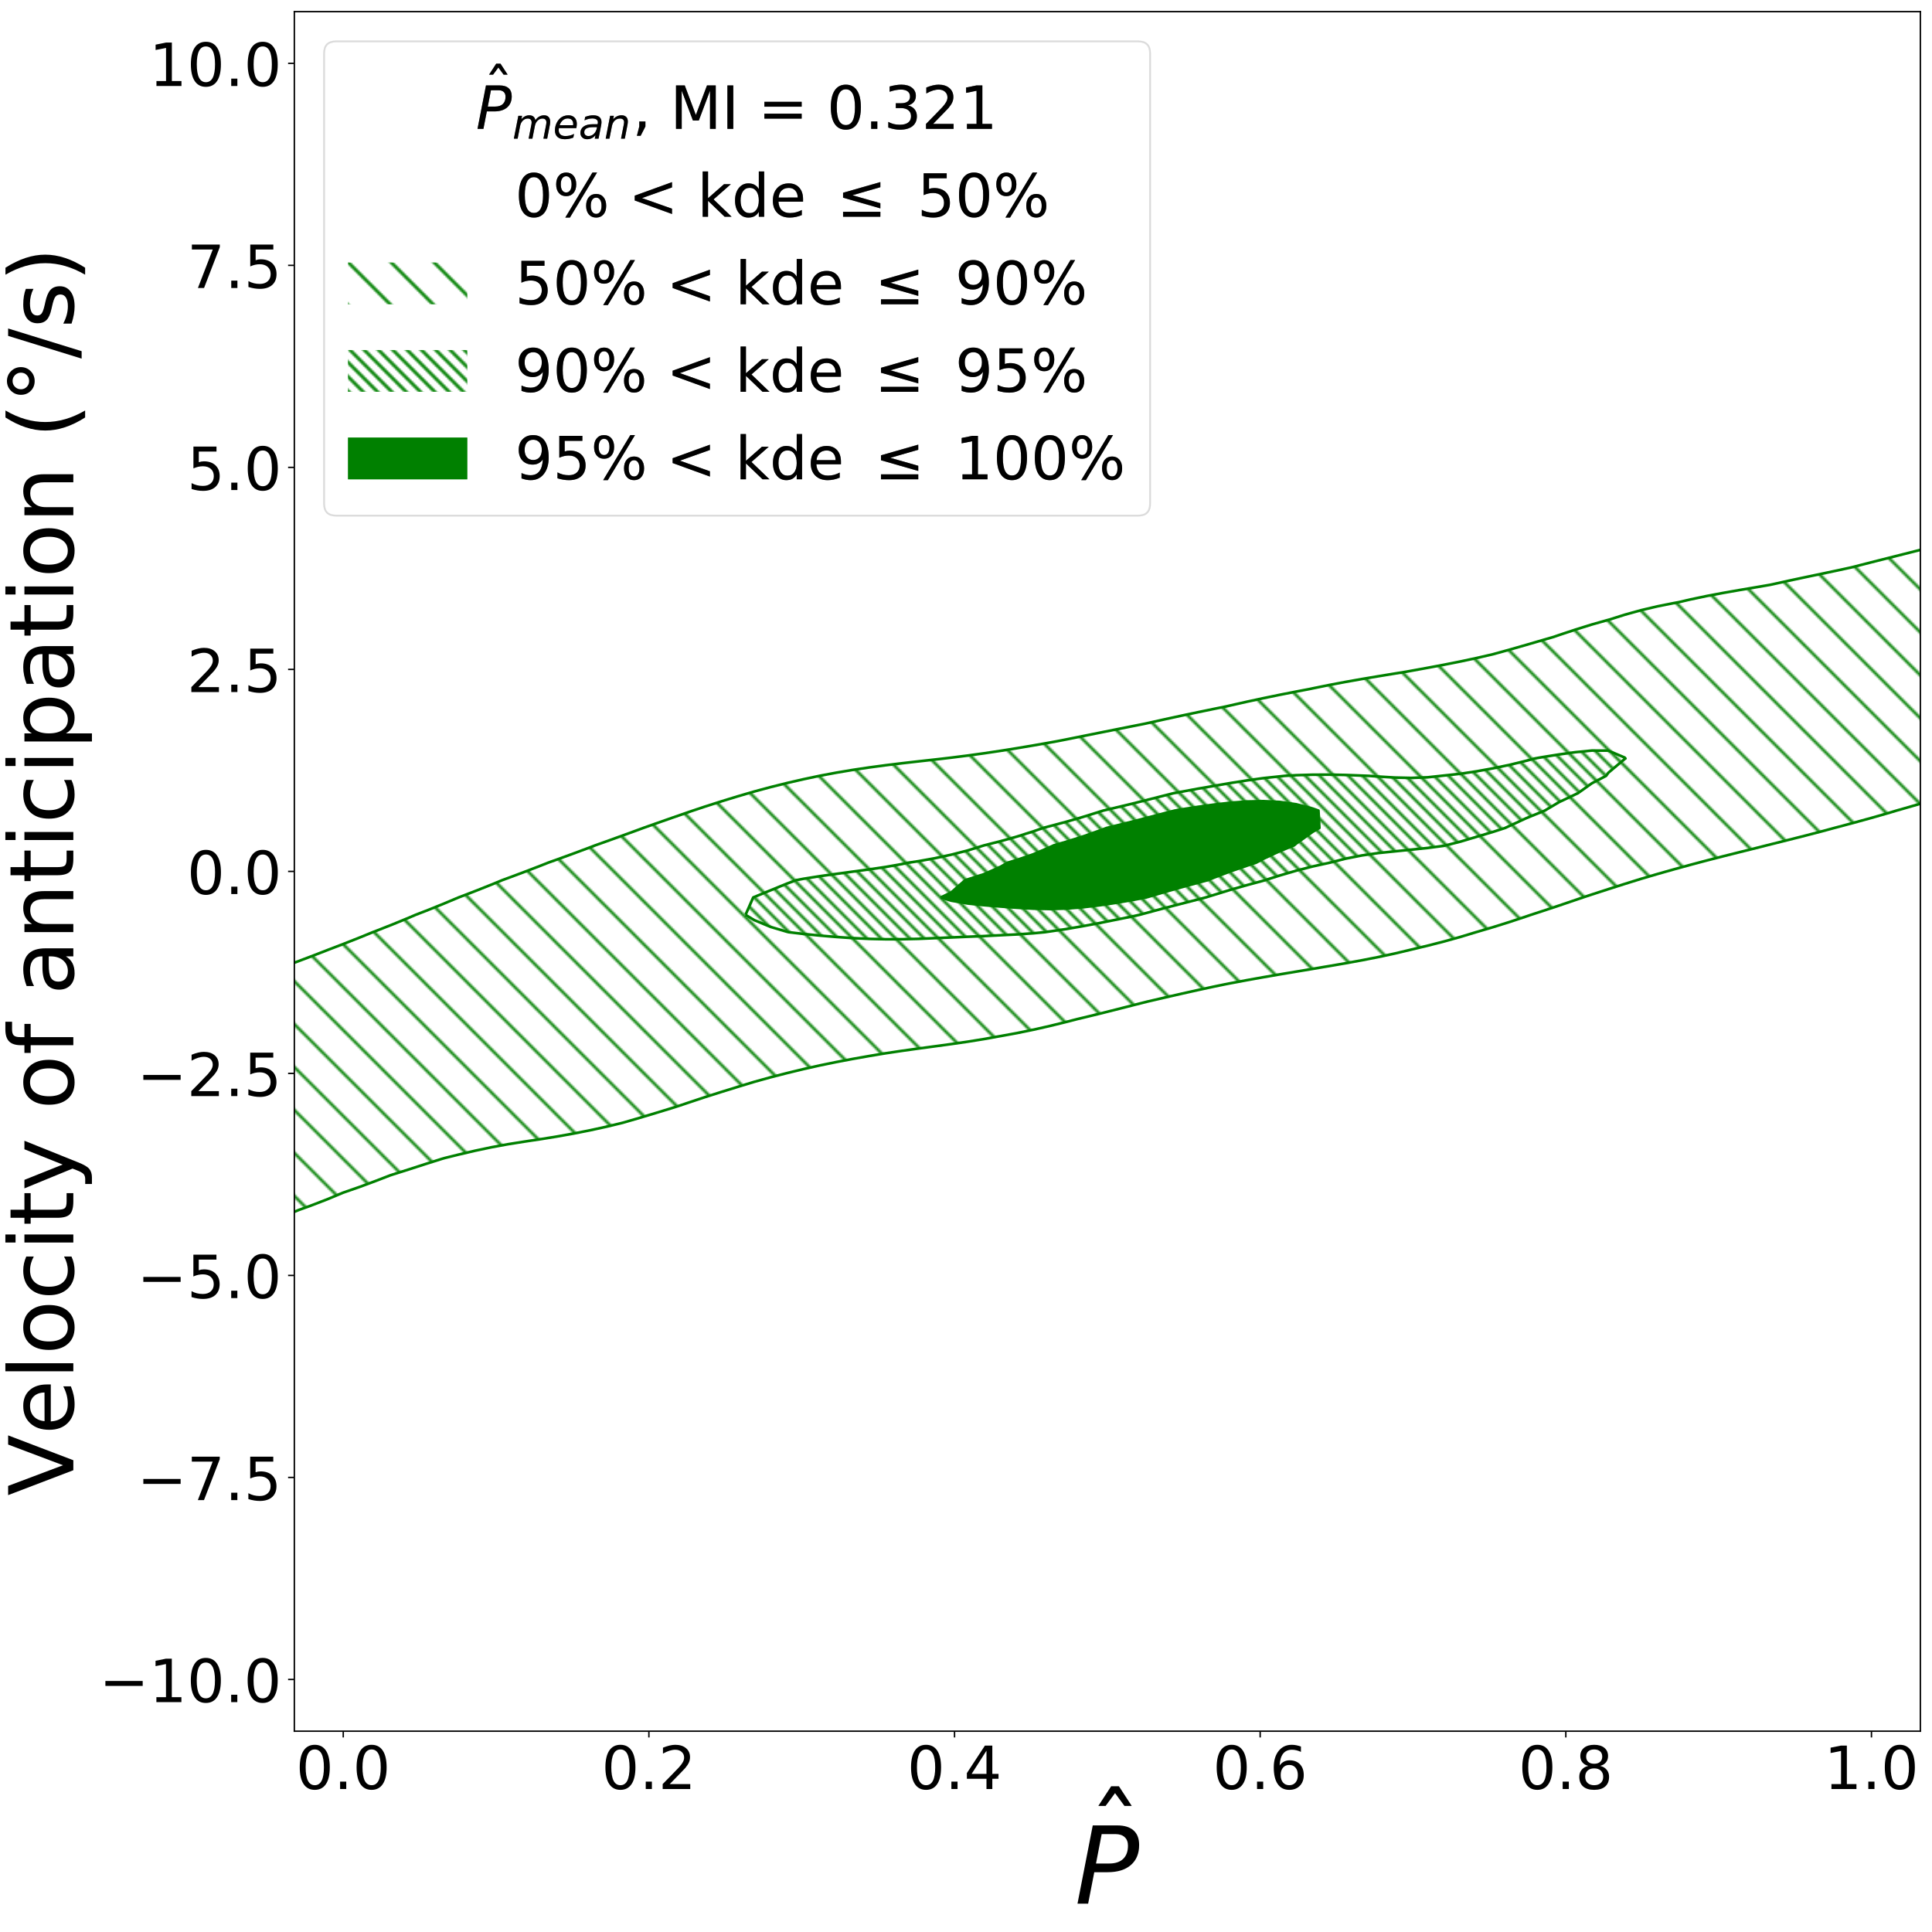 <?xml version="1.0" encoding="utf-8" standalone="no"?>
<!DOCTYPE svg PUBLIC "-//W3C//DTD SVG 1.1//EN"
  "http://www.w3.org/Graphics/SVG/1.1/DTD/svg11.dtd">
<!-- Created with matplotlib (https://matplotlib.org/) -->
<svg height="1080pt" version="1.1" viewBox="0 0 1080 1080" width="1080pt" xmlns="http://www.w3.org/2000/svg" xmlns:xlink="http://www.w3.org/1999/xlink">
 <defs>
  <style type="text/css">
*{stroke-linecap:butt;stroke-linejoin:round;}
  </style>
 </defs>
 <g id="figure_1">
  <g id="patch_1">
   <path d="M 0 1080 
L 1080 1080 
L 1080 0 
L 0 0 
z
" style="fill:#ffffff;"/>
  </g>
  <g id="axes_1">
   <g id="patch_2">
    <path d="M 164.542 967.739 
L 1073.5 967.739 
L 1073.5 6.5 
L 164.542 6.5 
z
" style="fill:#ffffff;"/>
   </g>
   <g id="PathCollection_1">
    <path clip-path="url(#p98615b9d35)" d="M 164.542 958.03 
L 164.542 948.32 
L 164.542 938.611 
L 164.542 928.901 
L 164.542 919.192 
L 164.542 909.482 
L 164.542 899.773 
L 164.542 890.063 
L 164.542 880.354 
L 164.542 870.644 
L 164.542 860.935 
L 164.542 851.226 
L 164.542 841.516 
L 164.542 831.807 
L 164.542 822.097 
L 164.542 812.388 
L 164.542 802.678 
L 164.542 792.969 
L 164.542 783.259 
L 164.542 773.55 
L 164.542 763.84 
L 164.542 754.131 
L 164.542 744.421 
L 164.542 734.712 
L 164.542 725.002 
L 164.542 715.293 
L 164.542 705.583 
L 164.542 695.874 
L 164.542 686.164 
L 164.542 677.439 
L 166.83 676.455 
L 173.723 673.967 
L 182.905 670.43 
L 191.693 666.745 
L 192.086 666.606 
L 201.267 663.41 
L 210.449 659.99 
L 218.091 657.036 
L 219.63 656.533 
L 228.812 653.623 
L 237.993 650.655 
L 247.174 647.754 
L 248.678 647.326 
L 256.356 645.418 
L 265.537 643.273 
L 274.719 641.325 
L 283.9 639.633 
L 293.081 638.174 
L 296.731 637.617 
L 302.263 636.795 
L 311.444 635.302 
L 320.626 633.66 
L 329.807 631.845 
L 338.988 629.845 
L 347.004 627.907 
L 348.17 627.615 
L 357.351 624.951 
L 366.533 622.193 
L 375.714 619.383 
L 379.424 618.198 
L 384.895 616.365 
L 394.077 613.307 
L 403.258 610.392 
L 409.47 608.488 
L 412.44 607.548 
L 421.621 604.757 
L 430.802 602.201 
L 439.984 599.85 
L 444.402 598.779 
L 449.165 597.627 
L 458.346 595.563 
L 467.528 593.679 
L 476.709 591.94 
L 485.891 590.315 
L 493.324 589.069 
L 495.072 588.788 
L 504.253 587.412 
L 513.435 586.128 
L 522.616 584.889 
L 531.798 583.637 
L 540.979 582.303 
L 550.16 580.823 
L 558.206 579.36 
L 559.342 579.171 
L 568.523 577.491 
L 577.705 575.605 
L 586.886 573.519 
L 596.067 571.262 
L 602.311 569.65 
L 605.249 568.959 
L 614.43 566.724 
L 623.612 564.417 
L 632.793 562.076 
L 641.206 559.941 
L 641.974 559.761 
L 651.156 557.632 
L 660.337 555.526 
L 669.518 553.471 
L 678.7 551.492 
L 684.825 550.231 
L 687.881 549.634 
L 697.063 547.912 
L 706.244 546.262 
L 715.425 544.679 
L 724.607 543.14 
L 733.788 541.608 
L 740.1 540.522 
L 742.97 540.051 
L 752.151 538.465 
L 761.332 536.79 
L 770.514 534.989 
L 779.695 533.02 
L 788.877 530.834 
L 788.959 530.812 
L 798.058 528.635 
L 807.239 526.279 
L 816.421 523.723 
L 825.049 521.103 
L 825.602 520.945 
L 834.784 518.231 
L 843.965 515.356 
L 853.146 512.301 
L 855.804 511.394 
L 862.328 509.266 
L 871.509 506.216 
L 880.691 503.093 
L 884.843 501.684 
L 889.872 500.019 
L 899.053 497.041 
L 908.235 494.11 
L 915.099 491.975 
L 917.416 491.259 
L 926.597 488.553 
L 935.779 485.952 
L 944.96 483.441 
L 949.366 482.265 
L 954.142 481 
L 963.323 478.644 
L 972.504 476.342 
L 981.686 474.053 
L 987.586 472.556 
L 990.867 471.738 
L 1000.049 469.433 
L 1009.23 467.11 
L 1018.411 464.723 
L 1025.318 462.846 
L 1027.593 462.25 
L 1036.774 459.785 
L 1045.956 457.262 
L 1055.137 454.633 
L 1060.115 453.137 
L 1064.318 451.944 
L 1073.5 449.282 
L 1073.5 453.137 
L 1073.5 462.846 
L 1073.5 472.556 
L 1073.5 482.265 
L 1073.5 491.975 
L 1073.5 501.684 
L 1073.5 511.394 
L 1073.5 521.103 
L 1073.5 530.812 
L 1073.5 540.522 
L 1073.5 550.231 
L 1073.5 559.941 
L 1073.5 569.65 
L 1073.5 579.36 
L 1073.5 589.069 
L 1073.5 598.779 
L 1073.5 608.488 
L 1073.5 618.198 
L 1073.5 627.907 
L 1073.5 637.617 
L 1073.5 647.326 
L 1073.5 657.036 
L 1073.5 666.745 
L 1073.5 676.455 
L 1073.5 686.164 
L 1073.5 695.874 
L 1073.5 705.583 
L 1073.5 715.293 
L 1073.5 725.002 
L 1073.5 734.712 
L 1073.5 744.421 
L 1073.5 754.131 
L 1073.5 763.84 
L 1073.5 773.55 
L 1073.5 783.259 
L 1073.5 792.969 
L 1073.5 802.678 
L 1073.5 812.388 
L 1073.5 822.097 
L 1073.5 831.807 
L 1073.5 841.516 
L 1073.5 851.226 
L 1073.5 860.935 
L 1073.5 870.644 
L 1073.5 880.354 
L 1073.5 890.063 
L 1073.5 899.773 
L 1073.5 909.482 
L 1073.5 919.192 
L 1073.5 928.901 
L 1073.5 938.611 
L 1073.5 948.32 
L 1073.5 958.03 
L 1073.5 967.739 
L 1064.318 967.739 
L 1055.137 967.739 
L 1045.956 967.739 
L 1036.774 967.739 
L 1027.593 967.739 
L 1018.411 967.739 
L 1009.23 967.739 
L 1000.049 967.739 
L 990.867 967.739 
L 981.686 967.739 
L 972.504 967.739 
L 963.323 967.739 
L 954.142 967.739 
L 944.96 967.739 
L 935.779 967.739 
L 926.597 967.739 
L 917.416 967.739 
L 908.235 967.739 
L 899.053 967.739 
L 889.872 967.739 
L 880.691 967.739 
L 871.509 967.739 
L 862.328 967.739 
L 853.146 967.739 
L 843.965 967.739 
L 834.784 967.739 
L 825.602 967.739 
L 816.421 967.739 
L 807.239 967.739 
L 798.058 967.739 
L 788.877 967.739 
L 779.695 967.739 
L 770.514 967.739 
L 761.332 967.739 
L 752.151 967.739 
L 742.97 967.739 
L 733.788 967.739 
L 724.607 967.739 
L 715.425 967.739 
L 706.244 967.739 
L 697.063 967.739 
L 687.881 967.739 
L 678.7 967.739 
L 669.518 967.739 
L 660.337 967.739 
L 651.156 967.739 
L 641.974 967.739 
L 632.793 967.739 
L 623.612 967.739 
L 614.43 967.739 
L 605.249 967.739 
L 596.067 967.739 
L 586.886 967.739 
L 577.705 967.739 
L 568.523 967.739 
L 559.342 967.739 
L 550.16 967.739 
L 540.979 967.739 
L 531.798 967.739 
L 522.616 967.739 
L 513.435 967.739 
L 504.253 967.739 
L 495.072 967.739 
L 485.891 967.739 
L 476.709 967.739 
L 467.528 967.739 
L 458.346 967.739 
L 449.165 967.739 
L 439.984 967.739 
L 430.802 967.739 
L 421.621 967.739 
L 412.44 967.739 
L 403.258 967.739 
L 394.077 967.739 
L 384.895 967.739 
L 375.714 967.739 
L 366.533 967.739 
L 357.351 967.739 
L 348.17 967.739 
L 338.988 967.739 
L 329.807 967.739 
L 320.626 967.739 
L 311.444 967.739 
L 302.263 967.739 
L 293.081 967.739 
L 283.9 967.739 
L 274.719 967.739 
L 265.537 967.739 
L 256.356 967.739 
L 247.174 967.739 
L 237.993 967.739 
L 228.812 967.739 
L 219.63 967.739 
L 210.449 967.739 
L 201.267 967.739 
L 192.086 967.739 
L 182.905 967.739 
L 173.723 967.739 
L 164.542 967.739 
z
" style="fill:none;"/>
    <path clip-path="url(#p98615b9d35)" d="M 164.542 530.812 
L 164.542 521.103 
L 164.542 511.394 
L 164.542 501.684 
L 164.542 491.975 
L 164.542 482.265 
L 164.542 472.556 
L 164.542 462.846 
L 164.542 453.137 
L 164.542 443.427 
L 164.542 433.718 
L 164.542 424.008 
L 164.542 414.299 
L 164.542 404.589 
L 164.542 394.88 
L 164.542 385.17 
L 164.542 375.461 
L 164.542 365.751 
L 164.542 356.042 
L 164.542 346.332 
L 164.542 336.623 
L 164.542 326.913 
L 164.542 317.204 
L 164.542 307.494 
L 164.542 297.785 
L 164.542 288.075 
L 164.542 278.366 
L 164.542 268.656 
L 164.542 258.947 
L 164.542 249.237 
L 164.542 239.528 
L 164.542 229.818 
L 164.542 220.109 
L 164.542 210.399 
L 164.542 200.69 
L 164.542 190.98 
L 164.542 181.271 
L 164.542 171.561 
L 164.542 161.852 
L 164.542 152.143 
L 164.542 142.433 
L 164.542 132.724 
L 164.542 123.014 
L 164.542 113.305 
L 164.542 103.595 
L 164.542 93.886 
L 164.542 84.176 
L 164.542 74.467 
L 164.542 64.757 
L 164.542 55.048 
L 164.542 45.338 
L 164.542 35.629 
L 164.542 25.919 
L 164.542 16.21 
L 164.542 6.5 
L 173.723 6.5 
L 182.905 6.5 
L 192.086 6.5 
L 201.267 6.5 
L 210.449 6.5 
L 219.63 6.5 
L 228.812 6.5 
L 237.993 6.5 
L 247.174 6.5 
L 256.356 6.5 
L 265.537 6.5 
L 274.719 6.5 
L 283.9 6.5 
L 293.081 6.5 
L 302.263 6.5 
L 311.444 6.5 
L 320.626 6.5 
L 329.807 6.5 
L 338.988 6.5 
L 348.17 6.5 
L 357.351 6.5 
L 366.533 6.5 
L 375.714 6.5 
L 384.895 6.5 
L 394.077 6.5 
L 403.258 6.5 
L 412.44 6.5 
L 421.621 6.5 
L 430.802 6.5 
L 439.984 6.5 
L 449.165 6.5 
L 458.346 6.5 
L 467.528 6.5 
L 476.709 6.5 
L 485.891 6.5 
L 495.072 6.5 
L 504.253 6.5 
L 513.435 6.5 
L 522.616 6.5 
L 531.798 6.5 
L 540.979 6.5 
L 550.16 6.5 
L 559.342 6.5 
L 568.523 6.5 
L 577.705 6.5 
L 586.886 6.5 
L 596.067 6.5 
L 605.249 6.5 
L 614.43 6.5 
L 623.612 6.5 
L 632.793 6.5 
L 641.974 6.5 
L 651.156 6.5 
L 660.337 6.5 
L 669.518 6.5 
L 678.7 6.5 
L 687.881 6.5 
L 697.063 6.5 
L 706.244 6.5 
L 715.425 6.5 
L 724.607 6.5 
L 733.788 6.5 
L 742.97 6.5 
L 752.151 6.5 
L 761.332 6.5 
L 770.514 6.5 
L 779.695 6.5 
L 788.877 6.5 
L 798.058 6.5 
L 807.239 6.5 
L 816.421 6.5 
L 825.602 6.5 
L 834.784 6.5 
L 843.965 6.5 
L 853.146 6.5 
L 862.328 6.5 
L 871.509 6.5 
L 880.691 6.5 
L 889.872 6.5 
L 899.053 6.5 
L 908.235 6.5 
L 917.416 6.5 
L 926.597 6.5 
L 935.779 6.5 
L 944.96 6.5 
L 954.142 6.5 
L 963.323 6.5 
L 972.504 6.5 
L 981.686 6.5 
L 990.867 6.5 
L 1000.049 6.5 
L 1009.23 6.5 
L 1018.411 6.5 
L 1027.593 6.5 
L 1036.774 6.5 
L 1045.956 6.5 
L 1055.137 6.5 
L 1064.318 6.5 
L 1073.5 6.5 
L 1073.5 16.21 
L 1073.5 25.919 
L 1073.5 35.629 
L 1073.5 45.338 
L 1073.5 55.048 
L 1073.5 64.757 
L 1073.5 74.467 
L 1073.5 84.176 
L 1073.5 93.886 
L 1073.5 103.595 
L 1073.5 113.305 
L 1073.5 123.014 
L 1073.5 132.724 
L 1073.5 142.433 
L 1073.5 152.143 
L 1073.5 161.852 
L 1073.5 171.561 
L 1073.5 181.271 
L 1073.5 190.98 
L 1073.5 200.69 
L 1073.5 210.399 
L 1073.5 220.109 
L 1073.5 229.818 
L 1073.5 239.528 
L 1073.5 249.237 
L 1073.5 258.947 
L 1073.5 268.656 
L 1073.5 278.366 
L 1073.5 288.075 
L 1073.5 297.785 
L 1073.5 307.374 
L 1073.077 307.494 
L 1064.318 309.72 
L 1055.137 312.033 
L 1045.956 314.351 
L 1036.774 316.715 
L 1034.829 317.204 
L 1027.593 318.781 
L 1018.411 320.722 
L 1009.23 322.647 
L 1000.049 324.599 
L 990.867 326.629 
L 989.536 326.913 
L 981.686 328.265 
L 972.504 329.824 
L 963.323 331.431 
L 954.142 333.161 
L 944.96 335.092 
L 938.433 336.623 
L 935.779 337.104 
L 926.597 338.932 
L 917.416 341.093 
L 908.235 343.637 
L 899.723 346.332 
L 899.053 346.501 
L 889.872 349.093 
L 880.691 351.953 
L 871.509 354.997 
L 868.496 356.042 
L 862.328 357.821 
L 853.146 360.503 
L 843.965 363.134 
L 834.784 365.669 
L 834.477 365.751 
L 825.602 367.798 
L 816.421 369.761 
L 807.239 371.587 
L 798.058 373.311 
L 788.877 374.982 
L 786.255 375.461 
L 779.695 376.525 
L 770.514 378.025 
L 761.332 379.57 
L 752.151 381.196 
L 742.97 382.933 
L 733.788 384.803 
L 732.079 385.17 
L 724.607 386.589 
L 715.425 388.395 
L 706.244 390.282 
L 697.063 392.259 
L 687.881 394.332 
L 685.495 394.88 
L 678.7 396.261 
L 669.518 398.153 
L 660.337 400.091 
L 651.156 402.081 
L 641.974 404.121 
L 639.851 404.589 
L 632.793 405.989 
L 623.612 407.813 
L 614.43 409.652 
L 605.249 411.5 
L 596.067 413.344 
L 591.201 414.299 
L 586.886 415.083 
L 577.705 416.691 
L 568.523 418.241 
L 559.342 419.713 
L 550.16 421.087 
L 540.979 422.355 
L 531.798 423.519 
L 527.668 424.008 
L 522.616 424.585 
L 513.435 425.609 
L 504.253 426.657 
L 495.072 427.777 
L 485.891 429.008 
L 476.709 430.381 
L 467.528 431.92 
L 458.346 433.645 
L 458.003 433.718 
L 449.165 435.588 
L 439.984 437.702 
L 430.802 439.988 
L 421.621 442.46 
L 418.291 443.427 
L 412.44 445.139 
L 403.258 447.953 
L 394.077 450.889 
L 387.345 453.137 
L 384.895 453.974 
L 375.714 457.158 
L 366.533 460.376 
L 359.562 462.846 
L 357.351 463.667 
L 348.17 467.018 
L 338.988 470.329 
L 332.733 472.556 
L 329.807 473.682 
L 320.626 477.104 
L 311.444 480.453 
L 306.364 482.265 
L 302.263 483.898 
L 293.081 487.426 
L 283.9 490.862 
L 280.842 491.975 
L 274.719 494.504 
L 265.537 498.151 
L 256.356 501.672 
L 256.324 501.684 
L 247.174 505.525 
L 237.993 509.207 
L 232.323 511.394 
L 228.812 512.904 
L 219.63 516.679 
L 210.449 520.299 
L 208.336 521.103 
L 201.267 524.003 
L 192.086 527.625 
L 183.763 530.812 
L 182.905 531.155 
L 173.723 534.702 
L 164.542 538.167 
z
" style="fill:none;"/>
   </g>
   <g id="PathCollection_2">
    <path clip-path="url(#p98615b9d35)" d="M 164.542 676.455 
L 164.542 666.745 
L 164.542 657.036 
L 164.542 647.326 
L 164.542 637.617 
L 164.542 627.907 
L 164.542 618.198 
L 164.542 608.488 
L 164.542 598.779 
L 164.542 589.069 
L 164.542 579.36 
L 164.542 569.65 
L 164.542 559.941 
L 164.542 550.231 
L 164.542 540.522 
L 164.542 538.167 
L 173.723 534.702 
L 182.905 531.155 
L 183.763 530.812 
L 192.086 527.625 
L 201.267 524.003 
L 208.336 521.103 
L 210.449 520.299 
L 219.63 516.679 
L 228.812 512.904 
L 232.323 511.394 
L 237.993 509.207 
L 247.174 505.525 
L 256.324 501.684 
L 256.356 501.672 
L 265.537 498.151 
L 274.719 494.504 
L 280.842 491.975 
L 283.9 490.862 
L 293.081 487.426 
L 302.263 483.898 
L 306.364 482.265 
L 311.444 480.453 
L 320.626 477.104 
L 329.807 473.682 
L 332.733 472.556 
L 338.988 470.329 
L 348.17 467.018 
L 357.351 463.667 
L 359.562 462.846 
L 366.533 460.376 
L 375.714 457.158 
L 384.895 453.974 
L 387.345 453.137 
L 394.077 450.889 
L 403.258 447.953 
L 412.44 445.139 
L 418.291 443.427 
L 421.621 442.46 
L 430.802 439.988 
L 439.984 437.702 
L 449.165 435.588 
L 458.003 433.718 
L 458.346 433.645 
L 467.528 431.92 
L 476.709 430.381 
L 485.891 429.008 
L 495.072 427.777 
L 504.253 426.657 
L 513.435 425.609 
L 522.616 424.585 
L 527.668 424.008 
L 531.798 423.519 
L 540.979 422.355 
L 550.16 421.087 
L 559.342 419.713 
L 568.523 418.241 
L 577.705 416.691 
L 586.886 415.083 
L 591.201 414.299 
L 596.067 413.344 
L 605.249 411.5 
L 614.43 409.652 
L 623.612 407.813 
L 632.793 405.989 
L 639.851 404.589 
L 641.974 404.121 
L 651.156 402.081 
L 660.337 400.091 
L 669.518 398.153 
L 678.7 396.261 
L 685.495 394.88 
L 687.881 394.332 
L 697.063 392.259 
L 706.244 390.282 
L 715.425 388.395 
L 724.607 386.589 
L 732.079 385.17 
L 733.788 384.803 
L 742.97 382.933 
L 752.151 381.196 
L 761.332 379.57 
L 770.514 378.025 
L 779.695 376.525 
L 786.255 375.461 
L 788.877 374.982 
L 798.058 373.311 
L 807.239 371.587 
L 816.421 369.761 
L 825.602 367.798 
L 834.477 365.751 
L 834.784 365.669 
L 843.965 363.134 
L 853.146 360.503 
L 862.328 357.821 
L 868.496 356.042 
L 871.509 354.997 
L 880.691 351.953 
L 889.872 349.093 
L 899.053 346.501 
L 899.723 346.332 
L 908.235 343.637 
L 917.416 341.093 
L 926.597 338.932 
L 935.779 337.104 
L 938.433 336.623 
L 944.96 335.092 
L 954.142 333.161 
L 963.323 331.431 
L 972.504 329.824 
L 981.686 328.265 
L 989.536 326.913 
L 990.867 326.629 
L 1000.049 324.599 
L 1009.23 322.647 
L 1018.411 320.722 
L 1027.593 318.781 
L 1034.829 317.204 
L 1036.774 316.715 
L 1045.956 314.351 
L 1055.137 312.033 
L 1064.318 309.72 
L 1073.077 307.494 
L 1073.5 307.374 
L 1073.5 307.494 
L 1073.5 317.204 
L 1073.5 326.913 
L 1073.5 336.623 
L 1073.5 346.332 
L 1073.5 356.042 
L 1073.5 365.751 
L 1073.5 375.461 
L 1073.5 385.17 
L 1073.5 394.88 
L 1073.5 404.589 
L 1073.5 414.299 
L 1073.5 424.008 
L 1073.5 433.718 
L 1073.5 443.427 
L 1073.5 449.282 
L 1064.318 451.944 
L 1060.115 453.137 
L 1055.137 454.633 
L 1045.956 457.262 
L 1036.774 459.785 
L 1027.593 462.25 
L 1025.318 462.846 
L 1018.411 464.723 
L 1009.23 467.11 
L 1000.049 469.433 
L 990.867 471.738 
L 987.586 472.556 
L 981.686 474.053 
L 972.504 476.342 
L 963.323 478.644 
L 954.142 481 
L 949.366 482.265 
L 944.96 483.441 
L 935.779 485.952 
L 926.597 488.553 
L 917.416 491.259 
L 915.099 491.975 
L 908.235 494.11 
L 899.053 497.041 
L 889.872 500.019 
L 884.843 501.684 
L 880.691 503.093 
L 871.509 506.216 
L 862.328 509.266 
L 855.804 511.394 
L 853.146 512.301 
L 843.965 515.356 
L 834.784 518.231 
L 825.602 520.945 
L 825.049 521.103 
L 816.421 523.723 
L 807.239 526.279 
L 798.058 528.635 
L 788.959 530.812 
L 788.877 530.834 
L 779.695 533.02 
L 770.514 534.989 
L 761.332 536.79 
L 752.151 538.465 
L 742.97 540.051 
L 740.1 540.522 
L 733.788 541.608 
L 724.607 543.14 
L 715.425 544.679 
L 706.244 546.262 
L 697.063 547.912 
L 687.881 549.634 
L 684.825 550.231 
L 678.7 551.492 
L 669.518 553.471 
L 660.337 555.526 
L 651.156 557.632 
L 641.974 559.761 
L 641.206 559.941 
L 632.793 562.076 
L 623.612 564.417 
L 614.43 566.724 
L 605.249 568.959 
L 602.311 569.65 
L 596.067 571.262 
L 586.886 573.519 
L 577.705 575.605 
L 568.523 577.491 
L 559.342 579.171 
L 558.206 579.36 
L 550.16 580.823 
L 540.979 582.303 
L 531.798 583.637 
L 522.616 584.889 
L 513.435 586.128 
L 504.253 587.412 
L 495.072 588.788 
L 493.324 589.069 
L 485.891 590.315 
L 476.709 591.94 
L 467.528 593.679 
L 458.346 595.563 
L 449.165 597.627 
L 444.402 598.779 
L 439.984 599.85 
L 430.802 602.201 
L 421.621 604.757 
L 412.44 607.548 
L 409.47 608.488 
L 403.258 610.392 
L 394.077 613.307 
L 384.895 616.365 
L 379.424 618.198 
L 375.714 619.383 
L 366.533 622.193 
L 357.351 624.951 
L 348.17 627.615 
L 347.004 627.907 
L 338.988 629.845 
L 329.807 631.845 
L 320.626 633.66 
L 311.444 635.302 
L 302.263 636.795 
L 296.731 637.617 
L 293.081 638.174 
L 283.9 639.633 
L 274.719 641.325 
L 265.537 643.273 
L 256.356 645.418 
L 248.678 647.326 
L 247.174 647.754 
L 237.993 650.655 
L 228.812 653.623 
L 219.63 656.533 
L 218.091 657.036 
L 210.449 659.99 
L 201.267 663.41 
L 192.086 666.606 
L 191.693 666.745 
L 182.905 670.43 
L 173.723 673.967 
L 166.83 676.455 
L 164.542 677.439 
z
M 421.621 514.342 
L 430.802 518.157 
L 439.984 520.881 
L 440.885 521.103 
L 449.165 522.076 
L 458.346 522.996 
L 467.528 523.778 
L 476.709 524.405 
L 485.891 524.838 
L 495.072 525.047 
L 504.253 525.03 
L 513.435 524.82 
L 522.616 524.477 
L 531.798 524.07 
L 540.979 523.656 
L 550.16 523.256 
L 559.342 522.841 
L 568.523 522.345 
L 577.705 521.7 
L 584.039 521.103 
L 586.886 520.76 
L 596.067 519.337 
L 605.249 517.743 
L 614.43 516.027 
L 623.612 514.217 
L 632.793 512.322 
L 636.984 511.394 
L 641.974 510.046 
L 651.156 507.574 
L 660.337 505.18 
L 669.518 502.825 
L 673.969 501.684 
L 678.7 500.174 
L 687.881 497.391 
L 697.063 494.778 
L 706.244 492.307 
L 707.567 491.975 
L 715.425 489.393 
L 724.607 486.709 
L 733.788 484.346 
L 742.97 482.331 
L 743.343 482.265 
L 752.151 480.006 
L 761.332 478.189 
L 770.514 476.848 
L 779.695 475.849 
L 788.877 474.981 
L 798.058 474.019 
L 807.239 472.802 
L 808.575 472.556 
L 816.421 470.47 
L 825.602 467.777 
L 834.784 464.973 
L 841.339 462.846 
L 843.965 461.632 
L 853.146 457.383 
L 862.328 453.629 
L 863.498 453.137 
L 871.509 448.404 
L 880.691 444.045 
L 882.038 443.427 
L 889.872 437.857 
L 897.822 433.718 
L 899.053 431.99 
L 908.235 424.262 
L 908.644 424.008 
L 908.235 423.49 
L 899.053 419.605 
L 889.872 419.565 
L 880.691 420.469 
L 871.509 421.747 
L 862.328 423.215 
L 857.883 424.008 
L 853.146 425.286 
L 843.965 427.533 
L 834.784 429.463 
L 825.602 431.139 
L 816.421 432.539 
L 807.239 433.593 
L 805.45 433.718 
L 798.058 434.516 
L 788.877 434.861 
L 779.695 434.656 
L 770.514 434.1 
L 765.287 433.718 
L 761.332 433.547 
L 752.151 433.208 
L 742.97 433.029 
L 733.788 433.066 
L 724.607 433.342 
L 718.043 433.718 
L 715.425 433.92 
L 706.244 434.976 
L 697.063 436.261 
L 687.881 437.712 
L 678.7 439.273 
L 669.518 440.904 
L 660.337 442.58 
L 655.947 443.427 
L 651.156 444.645 
L 641.974 447.008 
L 632.793 449.287 
L 623.612 451.489 
L 616.658 453.137 
L 614.43 453.842 
L 605.249 456.711 
L 596.067 459.363 
L 586.886 461.84 
L 583.051 462.846 
L 577.705 464.718 
L 568.523 467.638 
L 559.342 470.228 
L 550.16 472.555 
L 550.16 472.556 
L 540.979 475.401 
L 531.798 477.763 
L 522.616 479.747 
L 513.435 481.408 
L 507.686 482.265 
L 504.253 483.01 
L 495.072 484.629 
L 485.891 486.001 
L 476.709 487.241 
L 467.528 488.465 
L 458.346 489.773 
L 449.165 491.239 
L 445.238 491.975 
L 439.984 493.906 
L 430.802 497.653 
L 421.621 501.426 
L 421.05 501.684 
L 416.76 511.394 
z
" style="fill:url(#hadcfb4578b);"/>
   </g>
   <g id="PathCollection_3">
    <path clip-path="url(#p98615b9d35)" d="M 416.76 511.394 
L 421.05 501.684 
L 421.621 501.426 
L 430.802 497.653 
L 439.984 493.906 
L 445.238 491.975 
L 449.165 491.239 
L 458.346 489.773 
L 467.528 488.465 
L 476.709 487.241 
L 485.891 486.001 
L 495.072 484.629 
L 504.253 483.01 
L 507.686 482.265 
L 513.435 481.408 
L 522.616 479.747 
L 531.798 477.763 
L 540.979 475.401 
L 550.16 472.556 
L 550.16 472.555 
L 559.342 470.228 
L 568.523 467.638 
L 577.705 464.718 
L 583.051 462.846 
L 586.886 461.84 
L 596.067 459.363 
L 605.249 456.711 
L 614.43 453.842 
L 616.658 453.137 
L 623.612 451.489 
L 632.793 449.287 
L 641.974 447.008 
L 651.156 444.645 
L 655.947 443.427 
L 660.337 442.58 
L 669.518 440.904 
L 678.7 439.273 
L 687.881 437.712 
L 697.063 436.261 
L 706.244 434.976 
L 715.425 433.92 
L 718.043 433.718 
L 724.607 433.342 
L 733.788 433.066 
L 742.97 433.029 
L 752.151 433.208 
L 761.332 433.547 
L 765.287 433.718 
L 770.514 434.1 
L 779.695 434.656 
L 788.877 434.861 
L 798.058 434.516 
L 805.45 433.718 
L 807.239 433.593 
L 816.421 432.539 
L 825.602 431.139 
L 834.784 429.463 
L 843.965 427.533 
L 853.146 425.286 
L 857.883 424.008 
L 862.328 423.215 
L 871.509 421.747 
L 880.691 420.469 
L 889.872 419.565 
L 899.053 419.605 
L 908.235 423.49 
L 908.644 424.008 
L 908.235 424.262 
L 899.053 431.99 
L 897.822 433.718 
L 889.872 437.857 
L 882.038 443.427 
L 880.691 444.045 
L 871.509 448.404 
L 863.498 453.137 
L 862.328 453.629 
L 853.146 457.383 
L 843.965 461.632 
L 841.339 462.846 
L 834.784 464.973 
L 825.602 467.777 
L 816.421 470.47 
L 808.575 472.556 
L 807.239 472.802 
L 798.058 474.019 
L 788.877 474.981 
L 779.695 475.849 
L 770.514 476.848 
L 761.332 478.189 
L 752.151 480.006 
L 743.343 482.265 
L 742.97 482.331 
L 733.788 484.346 
L 724.607 486.709 
L 715.425 489.393 
L 707.567 491.975 
L 706.244 492.307 
L 697.063 494.778 
L 687.881 497.391 
L 678.7 500.174 
L 673.969 501.684 
L 669.518 502.825 
L 660.337 505.18 
L 651.156 507.574 
L 641.974 510.046 
L 636.984 511.394 
L 632.793 512.322 
L 623.612 514.217 
L 614.43 516.027 
L 605.249 517.743 
L 596.067 519.337 
L 586.886 520.76 
L 584.039 521.103 
L 577.705 521.7 
L 568.523 522.345 
L 559.342 522.841 
L 550.16 523.256 
L 540.979 523.656 
L 531.798 524.07 
L 522.616 524.477 
L 513.435 524.82 
L 504.253 525.03 
L 495.072 525.047 
L 485.891 524.838 
L 476.709 524.405 
L 467.528 523.778 
L 458.346 522.996 
L 449.165 522.076 
L 440.885 521.103 
L 439.984 520.881 
L 430.802 518.157 
L 421.621 514.342 
z
M 531.798 503.492 
L 540.979 505.056 
L 550.16 506.002 
L 559.342 506.75 
L 568.523 507.422 
L 577.705 507.94 
L 586.886 508.134 
L 596.067 507.88 
L 605.249 507.172 
L 614.43 506.089 
L 623.612 504.731 
L 632.793 503.173 
L 640.655 501.684 
L 641.974 501.322 
L 651.156 498.591 
L 660.337 496.014 
L 669.518 493.526 
L 675.2 491.975 
L 678.7 490.561 
L 687.881 487.067 
L 697.063 483.915 
L 702.11 482.265 
L 706.244 480.06 
L 715.425 475.785 
L 723.432 472.556 
L 724.607 471.524 
L 733.788 464.984 
L 737.553 462.846 
L 737.026 453.137 
L 733.788 451.98 
L 724.607 449.602 
L 715.425 448.311 
L 706.244 447.865 
L 697.063 448.062 
L 687.881 448.74 
L 678.7 449.77 
L 669.518 451.047 
L 660.337 452.485 
L 656.654 453.137 
L 651.156 454.529 
L 641.974 456.956 
L 632.793 459.329 
L 623.612 461.612 
L 618.613 462.846 
L 614.43 464.393 
L 605.249 467.65 
L 596.067 470.546 
L 589.08 472.556 
L 586.886 473.593 
L 577.705 477.523 
L 568.523 480.683 
L 563.229 482.265 
L 559.342 484.525 
L 550.16 488.633 
L 540.979 491.59 
L 539.629 491.975 
L 531.798 498.863 
L 525.915 501.684 
z
" style="fill:url(#hed55309266);"/>
   </g>
   <g id="PathCollection_4">
    <path clip-path="url(#p98615b9d35)" d="M 525.915 501.684 
L 531.798 498.863 
L 539.629 491.975 
L 540.979 491.59 
L 550.16 488.633 
L 559.342 484.525 
L 563.229 482.265 
L 568.523 480.683 
L 577.705 477.523 
L 586.886 473.593 
L 589.08 472.556 
L 596.067 470.546 
L 605.249 467.65 
L 614.43 464.393 
L 618.613 462.846 
L 623.612 461.612 
L 632.793 459.329 
L 641.974 456.956 
L 651.156 454.529 
L 656.654 453.137 
L 660.337 452.485 
L 669.518 451.047 
L 678.7 449.77 
L 687.881 448.74 
L 697.063 448.062 
L 706.244 447.865 
L 715.425 448.311 
L 724.607 449.602 
L 733.788 451.98 
L 737.026 453.137 
L 737.553 462.846 
L 733.788 464.984 
L 724.607 471.524 
L 723.432 472.556 
L 715.425 475.785 
L 706.244 480.06 
L 702.11 482.265 
L 697.063 483.915 
L 687.881 487.067 
L 678.7 490.561 
L 675.2 491.975 
L 669.518 493.526 
L 660.337 496.014 
L 651.156 498.591 
L 641.974 501.322 
L 640.655 501.684 
L 632.793 503.173 
L 623.612 504.731 
L 614.43 506.089 
L 605.249 507.172 
L 596.067 507.88 
L 586.886 508.134 
L 577.705 507.94 
L 568.523 507.422 
L 559.342 506.75 
L 550.16 506.002 
L 540.979 505.056 
L 531.798 503.492 
z
" style="fill:url(#ha52eae1298);"/>
   </g>
   <g id="matplotlib.axis_1">
    <g id="xtick_1">
     <g id="line2d_1">
      <defs>
       <path d="M 0 0 
L 0 3.5 
" id="mec20181713" style="stroke:#000000;stroke-width:0.8;"/>
      </defs>
      <g>
       <use style="stroke:#000000;stroke-width:0.8;" x="191.879" xlink:href="#mec20181713" y="967.739"/>
      </g>
     </g>
     <g id="text_1">
      <!-- 0.0 -->
      <defs>
       <path d="M 31.781 66.406 
Q 24.172 66.406 20.328 58.906 
Q 16.5 51.422 16.5 36.375 
Q 16.5 21.391 20.328 13.891 
Q 24.172 6.391 31.781 6.391 
Q 39.453 6.391 43.281 13.891 
Q 47.125 21.391 47.125 36.375 
Q 47.125 51.422 43.281 58.906 
Q 39.453 66.406 31.781 66.406 
z
M 31.781 74.219 
Q 44.047 74.219 50.516 64.516 
Q 56.984 54.828 56.984 36.375 
Q 56.984 17.969 50.516 8.266 
Q 44.047 -1.422 31.781 -1.422 
Q 19.531 -1.422 13.062 8.266 
Q 6.594 17.969 6.594 36.375 
Q 6.594 54.828 13.062 64.516 
Q 19.531 74.219 31.781 74.219 
z
" id="DejaVuSans-48"/>
       <path d="M 10.688 12.406 
L 21 12.406 
L 21 0 
L 10.688 0 
z
" id="DejaVuSans-46"/>
      </defs>
      <g transform="translate(165.374 1000.067)scale(0.333 -0.333)">
       <use xlink:href="#DejaVuSans-48"/>
       <use x="63.623" xlink:href="#DejaVuSans-46"/>
       <use x="95.41" xlink:href="#DejaVuSans-48"/>
      </g>
     </g>
    </g>
    <g id="xtick_2">
     <g id="line2d_2">
      <g>
       <use style="stroke:#000000;stroke-width:0.8;" x="362.736" xlink:href="#mec20181713" y="967.739"/>
      </g>
     </g>
     <g id="text_2">
      <!-- 0.2 -->
      <defs>
       <path d="M 19.188 8.297 
L 53.609 8.297 
L 53.609 0 
L 7.328 0 
L 7.328 8.297 
Q 12.938 14.109 22.625 23.891 
Q 32.328 33.688 34.812 36.531 
Q 39.547 41.844 41.422 45.531 
Q 43.312 49.219 43.312 52.781 
Q 43.312 58.594 39.234 62.25 
Q 35.156 65.922 28.609 65.922 
Q 23.969 65.922 18.812 64.312 
Q 13.672 62.703 7.812 59.422 
L 7.812 69.391 
Q 13.766 71.781 18.938 73 
Q 24.125 74.219 28.422 74.219 
Q 39.75 74.219 46.484 68.547 
Q 53.219 62.891 53.219 53.422 
Q 53.219 48.922 51.531 44.891 
Q 49.859 40.875 45.406 35.406 
Q 44.188 33.984 37.641 27.219 
Q 31.109 20.453 19.188 8.297 
z
" id="DejaVuSans-50"/>
      </defs>
      <g transform="translate(336.231 1000.067)scale(0.333 -0.333)">
       <use xlink:href="#DejaVuSans-48"/>
       <use x="63.623" xlink:href="#DejaVuSans-46"/>
       <use x="95.41" xlink:href="#DejaVuSans-50"/>
      </g>
     </g>
    </g>
    <g id="xtick_3">
     <g id="line2d_3">
      <g>
       <use style="stroke:#000000;stroke-width:0.8;" x="533.592" xlink:href="#mec20181713" y="967.739"/>
      </g>
     </g>
     <g id="text_3">
      <!-- 0.4 -->
      <defs>
       <path d="M 37.797 64.312 
L 12.891 25.391 
L 37.797 25.391 
z
M 35.203 72.906 
L 47.609 72.906 
L 47.609 25.391 
L 58.016 25.391 
L 58.016 17.188 
L 47.609 17.188 
L 47.609 0 
L 37.797 0 
L 37.797 17.188 
L 4.891 17.188 
L 4.891 26.703 
z
" id="DejaVuSans-52"/>
      </defs>
      <g transform="translate(507.087 1000.067)scale(0.333 -0.333)">
       <use xlink:href="#DejaVuSans-48"/>
       <use x="63.623" xlink:href="#DejaVuSans-46"/>
       <use x="95.41" xlink:href="#DejaVuSans-52"/>
      </g>
     </g>
    </g>
    <g id="xtick_4">
     <g id="line2d_4">
      <g>
       <use style="stroke:#000000;stroke-width:0.8;" x="704.449" xlink:href="#mec20181713" y="967.739"/>
      </g>
     </g>
     <g id="text_4">
      <!-- 0.6 -->
      <defs>
       <path d="M 33.016 40.375 
Q 26.375 40.375 22.484 35.828 
Q 18.609 31.297 18.609 23.391 
Q 18.609 15.531 22.484 10.953 
Q 26.375 6.391 33.016 6.391 
Q 39.656 6.391 43.531 10.953 
Q 47.406 15.531 47.406 23.391 
Q 47.406 31.297 43.531 35.828 
Q 39.656 40.375 33.016 40.375 
z
M 52.594 71.297 
L 52.594 62.312 
Q 48.875 64.062 45.094 64.984 
Q 41.312 65.922 37.594 65.922 
Q 27.828 65.922 22.672 59.328 
Q 17.531 52.734 16.797 39.406 
Q 19.672 43.656 24.016 45.922 
Q 28.375 48.188 33.594 48.188 
Q 44.578 48.188 50.953 41.516 
Q 57.328 34.859 57.328 23.391 
Q 57.328 12.156 50.688 5.359 
Q 44.047 -1.422 33.016 -1.422 
Q 20.359 -1.422 13.672 8.266 
Q 6.984 17.969 6.984 36.375 
Q 6.984 53.656 15.188 63.938 
Q 23.391 74.219 37.203 74.219 
Q 40.922 74.219 44.703 73.484 
Q 48.484 72.75 52.594 71.297 
z
" id="DejaVuSans-54"/>
      </defs>
      <g transform="translate(677.944 1000.067)scale(0.333 -0.333)">
       <use xlink:href="#DejaVuSans-48"/>
       <use x="63.623" xlink:href="#DejaVuSans-46"/>
       <use x="95.41" xlink:href="#DejaVuSans-54"/>
      </g>
     </g>
    </g>
    <g id="xtick_5">
     <g id="line2d_5">
      <g>
       <use style="stroke:#000000;stroke-width:0.8;" x="875.306" xlink:href="#mec20181713" y="967.739"/>
      </g>
     </g>
     <g id="text_5">
      <!-- 0.8 -->
      <defs>
       <path d="M 31.781 34.625 
Q 24.75 34.625 20.719 30.859 
Q 16.703 27.094 16.703 20.516 
Q 16.703 13.922 20.719 10.156 
Q 24.75 6.391 31.781 6.391 
Q 38.812 6.391 42.859 10.172 
Q 46.922 13.969 46.922 20.516 
Q 46.922 27.094 42.891 30.859 
Q 38.875 34.625 31.781 34.625 
z
M 21.922 38.812 
Q 15.578 40.375 12.031 44.719 
Q 8.5 49.078 8.5 55.328 
Q 8.5 64.062 14.719 69.141 
Q 20.953 74.219 31.781 74.219 
Q 42.672 74.219 48.875 69.141 
Q 55.078 64.062 55.078 55.328 
Q 55.078 49.078 51.531 44.719 
Q 48 40.375 41.703 38.812 
Q 48.828 37.156 52.797 32.312 
Q 56.781 27.484 56.781 20.516 
Q 56.781 9.906 50.312 4.234 
Q 43.844 -1.422 31.781 -1.422 
Q 19.734 -1.422 13.25 4.234 
Q 6.781 9.906 6.781 20.516 
Q 6.781 27.484 10.781 32.312 
Q 14.797 37.156 21.922 38.812 
z
M 18.312 54.391 
Q 18.312 48.734 21.844 45.562 
Q 25.391 42.391 31.781 42.391 
Q 38.141 42.391 41.719 45.562 
Q 45.312 48.734 45.312 54.391 
Q 45.312 60.062 41.719 63.234 
Q 38.141 66.406 31.781 66.406 
Q 25.391 66.406 21.844 63.234 
Q 18.312 60.062 18.312 54.391 
z
" id="DejaVuSans-56"/>
      </defs>
      <g transform="translate(848.801 1000.067)scale(0.333 -0.333)">
       <use xlink:href="#DejaVuSans-48"/>
       <use x="63.623" xlink:href="#DejaVuSans-46"/>
       <use x="95.41" xlink:href="#DejaVuSans-56"/>
      </g>
     </g>
    </g>
    <g id="xtick_6">
     <g id="line2d_6">
      <g>
       <use style="stroke:#000000;stroke-width:0.8;" x="1046.163" xlink:href="#mec20181713" y="967.739"/>
      </g>
     </g>
     <g id="text_6">
      <!-- 1.0 -->
      <defs>
       <path d="M 12.406 8.297 
L 28.516 8.297 
L 28.516 63.922 
L 10.984 60.406 
L 10.984 69.391 
L 28.422 72.906 
L 38.281 72.906 
L 38.281 8.297 
L 54.391 8.297 
L 54.391 0 
L 12.406 0 
z
" id="DejaVuSans-49"/>
      </defs>
      <g transform="translate(1019.657 1000.067)scale(0.333 -0.333)">
       <use xlink:href="#DejaVuSans-49"/>
       <use x="63.623" xlink:href="#DejaVuSans-46"/>
       <use x="95.41" xlink:href="#DejaVuSans-48"/>
      </g>
     </g>
    </g>
    <g id="text_7">
     <!-- $\hat{P}$ -->
     <defs>
      <path d="M -28.609 79.984 
L -21.391 79.984 
L -9.422 61.625 
L -16.219 61.625 
L -25 73.578 
L -33.797 61.625 
L -40.578 61.625 
z
M -25 56 
z
" id="DejaVuSans-770"/>
      <path d="M 16.891 72.906 
L 39.703 72.906 
Q 49.656 72.906 54.875 68.266 
Q 60.109 63.625 60.109 54.688 
Q 60.109 42.672 52.391 35.984 
Q 44.672 29.297 30.719 29.297 
L 18.312 29.297 
L 12.594 0 
L 2.688 0 
z
M 25.203 64.797 
L 19.922 37.406 
L 32.328 37.406 
Q 40.719 37.406 45.203 41.703 
Q 49.703 46 49.703 54 
Q 49.703 59.125 46.656 61.953 
Q 43.609 64.797 38.094 64.797 
z
" id="DejaVuSans-Oblique-80"/>
     </defs>
     <g transform="translate(600.721 1064.522)scale(0.6 -0.6)">
      <use transform="translate(62.654 30.016)" xlink:href="#DejaVuSans-770"/>
      <use transform="translate(0 0.609)" xlink:href="#DejaVuSans-Oblique-80"/>
     </g>
    </g>
   </g>
   <g id="matplotlib.axis_2">
    <g id="ytick_1">
     <g id="line2d_7">
      <defs>
       <path d="M 0 0 
L -3.5 0 
" id="m582266d3e5" style="stroke:#000000;stroke-width:0.8;"/>
      </defs>
      <g>
       <use style="stroke:#000000;stroke-width:0.8;" x="164.542" xlink:href="#m582266d3e5" y="938.83"/>
      </g>
     </g>
     <g id="text_8">
      <!-- −10.0 -->
      <defs>
       <path d="M 10.594 35.5 
L 73.188 35.5 
L 73.188 27.203 
L 10.594 27.203 
z
" id="DejaVuSans-8722"/>
      </defs>
      <g transform="translate(55.391 951.494)scale(0.333 -0.333)">
       <use xlink:href="#DejaVuSans-8722"/>
       <use x="83.789" xlink:href="#DejaVuSans-49"/>
       <use x="147.412" xlink:href="#DejaVuSans-48"/>
       <use x="211.035" xlink:href="#DejaVuSans-46"/>
       <use x="242.822" xlink:href="#DejaVuSans-48"/>
      </g>
     </g>
    </g>
    <g id="ytick_2">
     <g id="line2d_8">
      <g>
       <use style="stroke:#000000;stroke-width:0.8;" x="164.542" xlink:href="#m582266d3e5" y="825.902"/>
      </g>
     </g>
     <g id="text_9">
      <!-- −7.5 -->
      <defs>
       <path d="M 8.203 72.906 
L 55.078 72.906 
L 55.078 68.703 
L 28.609 0 
L 18.312 0 
L 43.219 64.594 
L 8.203 64.594 
z
" id="DejaVuSans-55"/>
       <path d="M 10.797 72.906 
L 49.516 72.906 
L 49.516 64.594 
L 19.828 64.594 
L 19.828 46.734 
Q 21.969 47.469 24.109 47.828 
Q 26.266 48.188 28.422 48.188 
Q 40.625 48.188 47.75 41.5 
Q 54.891 34.812 54.891 23.391 
Q 54.891 11.625 47.562 5.094 
Q 40.234 -1.422 26.906 -1.422 
Q 22.312 -1.422 17.547 -0.641 
Q 12.797 0.141 7.719 1.703 
L 7.719 11.625 
Q 12.109 9.234 16.797 8.062 
Q 21.484 6.891 26.703 6.891 
Q 35.156 6.891 40.078 11.328 
Q 45.016 15.766 45.016 23.391 
Q 45.016 31 40.078 35.438 
Q 35.156 39.891 26.703 39.891 
Q 22.75 39.891 18.812 39.016 
Q 14.891 38.141 10.797 36.281 
z
" id="DejaVuSans-53"/>
      </defs>
      <g transform="translate(76.599 838.566)scale(0.333 -0.333)">
       <use xlink:href="#DejaVuSans-8722"/>
       <use x="83.789" xlink:href="#DejaVuSans-55"/>
       <use x="147.412" xlink:href="#DejaVuSans-46"/>
       <use x="179.199" xlink:href="#DejaVuSans-53"/>
      </g>
     </g>
    </g>
    <g id="ytick_3">
     <g id="line2d_9">
      <g>
       <use style="stroke:#000000;stroke-width:0.8;" x="164.542" xlink:href="#m582266d3e5" y="712.975"/>
      </g>
     </g>
     <g id="text_10">
      <!-- −5.0 -->
      <g transform="translate(76.599 725.639)scale(0.333 -0.333)">
       <use xlink:href="#DejaVuSans-8722"/>
       <use x="83.789" xlink:href="#DejaVuSans-53"/>
       <use x="147.412" xlink:href="#DejaVuSans-46"/>
       <use x="179.199" xlink:href="#DejaVuSans-48"/>
      </g>
     </g>
    </g>
    <g id="ytick_4">
     <g id="line2d_10">
      <g>
       <use style="stroke:#000000;stroke-width:0.8;" x="164.542" xlink:href="#m582266d3e5" y="600.047"/>
      </g>
     </g>
     <g id="text_11">
      <!-- −2.5 -->
      <g transform="translate(76.599 612.711)scale(0.333 -0.333)">
       <use xlink:href="#DejaVuSans-8722"/>
       <use x="83.789" xlink:href="#DejaVuSans-50"/>
       <use x="147.412" xlink:href="#DejaVuSans-46"/>
       <use x="179.199" xlink:href="#DejaVuSans-53"/>
      </g>
     </g>
    </g>
    <g id="ytick_5">
     <g id="line2d_11">
      <g>
       <use style="stroke:#000000;stroke-width:0.8;" x="164.542" xlink:href="#m582266d3e5" y="487.12"/>
      </g>
     </g>
     <g id="text_12">
      <!-- 0.0 -->
      <g transform="translate(104.531 499.784)scale(0.333 -0.333)">
       <use xlink:href="#DejaVuSans-48"/>
       <use x="63.623" xlink:href="#DejaVuSans-46"/>
       <use x="95.41" xlink:href="#DejaVuSans-48"/>
      </g>
     </g>
    </g>
    <g id="ytick_6">
     <g id="line2d_12">
      <g>
       <use style="stroke:#000000;stroke-width:0.8;" x="164.542" xlink:href="#m582266d3e5" y="374.192"/>
      </g>
     </g>
     <g id="text_13">
      <!-- 2.5 -->
      <g transform="translate(104.531 386.856)scale(0.333 -0.333)">
       <use xlink:href="#DejaVuSans-50"/>
       <use x="63.623" xlink:href="#DejaVuSans-46"/>
       <use x="95.41" xlink:href="#DejaVuSans-53"/>
      </g>
     </g>
    </g>
    <g id="ytick_7">
     <g id="line2d_13">
      <g>
       <use style="stroke:#000000;stroke-width:0.8;" x="164.542" xlink:href="#m582266d3e5" y="261.265"/>
      </g>
     </g>
     <g id="text_14">
      <!-- 5.0 -->
      <g transform="translate(104.531 273.929)scale(0.333 -0.333)">
       <use xlink:href="#DejaVuSans-53"/>
       <use x="63.623" xlink:href="#DejaVuSans-46"/>
       <use x="95.41" xlink:href="#DejaVuSans-48"/>
      </g>
     </g>
    </g>
    <g id="ytick_8">
     <g id="line2d_14">
      <g>
       <use style="stroke:#000000;stroke-width:0.8;" x="164.542" xlink:href="#m582266d3e5" y="148.337"/>
      </g>
     </g>
     <g id="text_15">
      <!-- 7.5 -->
      <g transform="translate(104.531 161.001)scale(0.333 -0.333)">
       <use xlink:href="#DejaVuSans-55"/>
       <use x="63.623" xlink:href="#DejaVuSans-46"/>
       <use x="95.41" xlink:href="#DejaVuSans-53"/>
      </g>
     </g>
    </g>
    <g id="ytick_9">
     <g id="line2d_15">
      <g>
       <use style="stroke:#000000;stroke-width:0.8;" x="164.542" xlink:href="#m582266d3e5" y="35.41"/>
      </g>
     </g>
     <g id="text_16">
      <!-- 10.0 -->
      <g transform="translate(83.323 48.074)scale(0.333 -0.333)">
       <use xlink:href="#DejaVuSans-49"/>
       <use x="63.623" xlink:href="#DejaVuSans-48"/>
       <use x="127.246" xlink:href="#DejaVuSans-46"/>
       <use x="159.033" xlink:href="#DejaVuSans-48"/>
      </g>
     </g>
    </g>
    <g id="text_17">
     <!-- Velocity of anticipation (°/s) -->
     <defs>
      <path d="M 28.609 0 
L 0.781 72.906 
L 11.078 72.906 
L 34.188 11.531 
L 57.328 72.906 
L 67.578 72.906 
L 39.797 0 
z
" id="DejaVuSans-86"/>
      <path d="M 56.203 29.594 
L 56.203 25.203 
L 14.891 25.203 
Q 15.484 15.922 20.484 11.062 
Q 25.484 6.203 34.422 6.203 
Q 39.594 6.203 44.453 7.469 
Q 49.312 8.734 54.109 11.281 
L 54.109 2.781 
Q 49.266 0.734 44.188 -0.344 
Q 39.109 -1.422 33.891 -1.422 
Q 20.797 -1.422 13.156 6.188 
Q 5.516 13.812 5.516 26.812 
Q 5.516 40.234 12.766 48.109 
Q 20.016 56 32.328 56 
Q 43.359 56 49.781 48.891 
Q 56.203 41.797 56.203 29.594 
z
M 47.219 32.234 
Q 47.125 39.594 43.094 43.984 
Q 39.062 48.391 32.422 48.391 
Q 24.906 48.391 20.391 44.141 
Q 15.875 39.891 15.188 32.172 
z
" id="DejaVuSans-101"/>
      <path d="M 9.422 75.984 
L 18.406 75.984 
L 18.406 0 
L 9.422 0 
z
" id="DejaVuSans-108"/>
      <path d="M 30.609 48.391 
Q 23.391 48.391 19.188 42.75 
Q 14.984 37.109 14.984 27.297 
Q 14.984 17.484 19.156 11.844 
Q 23.344 6.203 30.609 6.203 
Q 37.797 6.203 41.984 11.859 
Q 46.188 17.531 46.188 27.297 
Q 46.188 37.016 41.984 42.703 
Q 37.797 48.391 30.609 48.391 
z
M 30.609 56 
Q 42.328 56 49.016 48.375 
Q 55.719 40.766 55.719 27.297 
Q 55.719 13.875 49.016 6.219 
Q 42.328 -1.422 30.609 -1.422 
Q 18.844 -1.422 12.172 6.219 
Q 5.516 13.875 5.516 27.297 
Q 5.516 40.766 12.172 48.375 
Q 18.844 56 30.609 56 
z
" id="DejaVuSans-111"/>
      <path d="M 48.781 52.594 
L 48.781 44.188 
Q 44.969 46.297 41.141 47.344 
Q 37.312 48.391 33.406 48.391 
Q 24.656 48.391 19.812 42.844 
Q 14.984 37.312 14.984 27.297 
Q 14.984 17.281 19.812 11.734 
Q 24.656 6.203 33.406 6.203 
Q 37.312 6.203 41.141 7.25 
Q 44.969 8.297 48.781 10.406 
L 48.781 2.094 
Q 45.016 0.344 40.984 -0.531 
Q 36.969 -1.422 32.422 -1.422 
Q 20.062 -1.422 12.781 6.344 
Q 5.516 14.109 5.516 27.297 
Q 5.516 40.672 12.859 48.328 
Q 20.219 56 33.016 56 
Q 37.156 56 41.109 55.141 
Q 45.062 54.297 48.781 52.594 
z
" id="DejaVuSans-99"/>
      <path d="M 9.422 54.688 
L 18.406 54.688 
L 18.406 0 
L 9.422 0 
z
M 9.422 75.984 
L 18.406 75.984 
L 18.406 64.594 
L 9.422 64.594 
z
" id="DejaVuSans-105"/>
      <path d="M 18.312 70.219 
L 18.312 54.688 
L 36.812 54.688 
L 36.812 47.703 
L 18.312 47.703 
L 18.312 18.016 
Q 18.312 11.328 20.141 9.422 
Q 21.969 7.516 27.594 7.516 
L 36.812 7.516 
L 36.812 0 
L 27.594 0 
Q 17.188 0 13.234 3.875 
Q 9.281 7.766 9.281 18.016 
L 9.281 47.703 
L 2.688 47.703 
L 2.688 54.688 
L 9.281 54.688 
L 9.281 70.219 
z
" id="DejaVuSans-116"/>
      <path d="M 32.172 -5.078 
Q 28.375 -14.844 24.75 -17.812 
Q 21.141 -20.797 15.094 -20.797 
L 7.906 -20.797 
L 7.906 -13.281 
L 13.188 -13.281 
Q 16.891 -13.281 18.938 -11.516 
Q 21 -9.766 23.484 -3.219 
L 25.094 0.875 
L 2.984 54.688 
L 12.5 54.688 
L 29.594 11.922 
L 46.688 54.688 
L 56.203 54.688 
z
" id="DejaVuSans-121"/>
      <path id="DejaVuSans-32"/>
      <path d="M 37.109 75.984 
L 37.109 68.5 
L 28.516 68.5 
Q 23.688 68.5 21.797 66.547 
Q 19.922 64.594 19.922 59.516 
L 19.922 54.688 
L 34.719 54.688 
L 34.719 47.703 
L 19.922 47.703 
L 19.922 0 
L 10.891 0 
L 10.891 47.703 
L 2.297 47.703 
L 2.297 54.688 
L 10.891 54.688 
L 10.891 58.5 
Q 10.891 67.625 15.141 71.797 
Q 19.391 75.984 28.609 75.984 
z
" id="DejaVuSans-102"/>
      <path d="M 34.281 27.484 
Q 23.391 27.484 19.188 25 
Q 14.984 22.516 14.984 16.5 
Q 14.984 11.719 18.141 8.906 
Q 21.297 6.109 26.703 6.109 
Q 34.188 6.109 38.703 11.406 
Q 43.219 16.703 43.219 25.484 
L 43.219 27.484 
z
M 52.203 31.203 
L 52.203 0 
L 43.219 0 
L 43.219 8.297 
Q 40.141 3.328 35.547 0.953 
Q 30.953 -1.422 24.312 -1.422 
Q 15.922 -1.422 10.953 3.297 
Q 6 8.016 6 15.922 
Q 6 25.141 12.172 29.828 
Q 18.359 34.516 30.609 34.516 
L 43.219 34.516 
L 43.219 35.406 
Q 43.219 41.609 39.141 45 
Q 35.062 48.391 27.688 48.391 
Q 23 48.391 18.547 47.266 
Q 14.109 46.141 10.016 43.891 
L 10.016 52.203 
Q 14.938 54.109 19.578 55.047 
Q 24.219 56 28.609 56 
Q 40.484 56 46.344 49.844 
Q 52.203 43.703 52.203 31.203 
z
" id="DejaVuSans-97"/>
      <path d="M 54.891 33.016 
L 54.891 0 
L 45.906 0 
L 45.906 32.719 
Q 45.906 40.484 42.875 44.328 
Q 39.844 48.188 33.797 48.188 
Q 26.516 48.188 22.312 43.547 
Q 18.109 38.922 18.109 30.906 
L 18.109 0 
L 9.078 0 
L 9.078 54.688 
L 18.109 54.688 
L 18.109 46.188 
Q 21.344 51.125 25.703 53.562 
Q 30.078 56 35.797 56 
Q 45.219 56 50.047 50.172 
Q 54.891 44.344 54.891 33.016 
z
" id="DejaVuSans-110"/>
      <path d="M 18.109 8.203 
L 18.109 -20.797 
L 9.078 -20.797 
L 9.078 54.688 
L 18.109 54.688 
L 18.109 46.391 
Q 20.953 51.266 25.266 53.625 
Q 29.594 56 35.594 56 
Q 45.562 56 51.781 48.094 
Q 58.016 40.188 58.016 27.297 
Q 58.016 14.406 51.781 6.484 
Q 45.562 -1.422 35.594 -1.422 
Q 29.594 -1.422 25.266 0.953 
Q 20.953 3.328 18.109 8.203 
z
M 48.688 27.297 
Q 48.688 37.203 44.609 42.844 
Q 40.531 48.484 33.406 48.484 
Q 26.266 48.484 22.188 42.844 
Q 18.109 37.203 18.109 27.297 
Q 18.109 17.391 22.188 11.75 
Q 26.266 6.109 33.406 6.109 
Q 40.531 6.109 44.609 11.75 
Q 48.688 17.391 48.688 27.297 
z
" id="DejaVuSans-112"/>
      <path d="M 31 75.875 
Q 24.469 64.656 21.281 53.656 
Q 18.109 42.672 18.109 31.391 
Q 18.109 20.125 21.312 9.062 
Q 24.516 -2 31 -13.188 
L 23.188 -13.188 
Q 15.875 -1.703 12.234 9.375 
Q 8.594 20.453 8.594 31.391 
Q 8.594 42.281 12.203 53.312 
Q 15.828 64.359 23.188 75.875 
z
" id="DejaVuSans-40"/>
      <path d="M 25 67.922 
Q 21.094 67.922 18.406 65.203 
Q 15.719 62.5 15.719 58.594 
Q 15.719 54.734 18.406 52.078 
Q 21.094 49.422 25 49.422 
Q 28.906 49.422 31.594 52.078 
Q 34.281 54.734 34.281 58.594 
Q 34.281 62.453 31.562 65.188 
Q 28.859 67.922 25 67.922 
z
M 25 74.219 
Q 28.125 74.219 31 73.016 
Q 33.891 71.828 35.984 69.578 
Q 38.234 67.391 39.359 64.594 
Q 40.484 61.812 40.484 58.594 
Q 40.484 52.156 35.969 47.688 
Q 31.453 43.219 24.906 43.219 
Q 18.312 43.219 13.906 47.609 
Q 9.516 52 9.516 58.594 
Q 9.516 65.141 14 69.672 
Q 18.5 74.219 25 74.219 
z
" id="DejaVuSans-176"/>
      <path d="M 25.391 72.906 
L 33.688 72.906 
L 8.297 -9.281 
L 0 -9.281 
z
" id="DejaVuSans-47"/>
      <path d="M 44.281 53.078 
L 44.281 44.578 
Q 40.484 46.531 36.375 47.5 
Q 32.281 48.484 27.875 48.484 
Q 21.188 48.484 17.844 46.438 
Q 14.5 44.391 14.5 40.281 
Q 14.5 37.156 16.891 35.375 
Q 19.281 33.594 26.516 31.984 
L 29.594 31.297 
Q 39.156 29.25 43.188 25.516 
Q 47.219 21.781 47.219 15.094 
Q 47.219 7.469 41.188 3.016 
Q 35.156 -1.422 24.609 -1.422 
Q 20.219 -1.422 15.453 -0.562 
Q 10.688 0.297 5.422 2 
L 5.422 11.281 
Q 10.406 8.688 15.234 7.391 
Q 20.062 6.109 24.812 6.109 
Q 31.156 6.109 34.562 8.281 
Q 37.984 10.453 37.984 14.406 
Q 37.984 18.062 35.516 20.016 
Q 33.062 21.969 24.703 23.781 
L 21.578 24.516 
Q 13.234 26.266 9.516 29.906 
Q 5.812 33.547 5.812 39.891 
Q 5.812 47.609 11.281 51.797 
Q 16.75 56 26.812 56 
Q 31.781 56 36.172 55.266 
Q 40.578 54.547 44.281 53.078 
z
" id="DejaVuSans-115"/>
      <path d="M 8.016 75.875 
L 15.828 75.875 
Q 23.141 64.359 26.781 53.312 
Q 30.422 42.281 30.422 31.391 
Q 30.422 20.453 26.781 9.375 
Q 23.141 -1.703 15.828 -13.188 
L 8.016 -13.188 
Q 14.5 -2 17.703 9.062 
Q 20.906 20.125 20.906 31.391 
Q 20.906 42.672 17.703 53.656 
Q 14.5 64.656 8.016 75.875 
z
" id="DejaVuSans-41"/>
     </defs>
     <g transform="translate(40.992 836.174)rotate(-90)scale(0.5 -0.5)">
      <use xlink:href="#DejaVuSans-86"/>
      <use x="68.299" xlink:href="#DejaVuSans-101"/>
      <use x="129.822" xlink:href="#DejaVuSans-108"/>
      <use x="157.605" xlink:href="#DejaVuSans-111"/>
      <use x="218.787" xlink:href="#DejaVuSans-99"/>
      <use x="273.768" xlink:href="#DejaVuSans-105"/>
      <use x="301.551" xlink:href="#DejaVuSans-116"/>
      <use x="340.76" xlink:href="#DejaVuSans-121"/>
      <use x="399.939" xlink:href="#DejaVuSans-32"/>
      <use x="431.727" xlink:href="#DejaVuSans-111"/>
      <use x="492.908" xlink:href="#DejaVuSans-102"/>
      <use x="528.113" xlink:href="#DejaVuSans-32"/>
      <use x="559.9" xlink:href="#DejaVuSans-97"/>
      <use x="621.18" xlink:href="#DejaVuSans-110"/>
      <use x="684.559" xlink:href="#DejaVuSans-116"/>
      <use x="723.768" xlink:href="#DejaVuSans-105"/>
      <use x="751.551" xlink:href="#DejaVuSans-99"/>
      <use x="806.531" xlink:href="#DejaVuSans-105"/>
      <use x="834.314" xlink:href="#DejaVuSans-112"/>
      <use x="897.791" xlink:href="#DejaVuSans-97"/>
      <use x="959.07" xlink:href="#DejaVuSans-116"/>
      <use x="998.279" xlink:href="#DejaVuSans-105"/>
      <use x="1026.062" xlink:href="#DejaVuSans-111"/>
      <use x="1087.244" xlink:href="#DejaVuSans-110"/>
      <use x="1150.623" xlink:href="#DejaVuSans-32"/>
      <use x="1182.41" xlink:href="#DejaVuSans-40"/>
      <use x="1221.424" xlink:href="#DejaVuSans-176"/>
      <use x="1271.424" xlink:href="#DejaVuSans-47"/>
      <use x="1305.115" xlink:href="#DejaVuSans-115"/>
      <use x="1357.215" xlink:href="#DejaVuSans-41"/>
     </g>
    </g>
   </g>
   <g id="LineCollection_1"/>
   <g id="LineCollection_2">
    <path clip-path="url(#p98615b9d35)" d="M 164.542 538.167 
L 173.723 534.702 
L 182.905 531.155 
L 183.763 530.812 
L 192.086 527.625 
L 201.267 524.003 
L 208.336 521.103 
L 210.449 520.299 
L 219.63 516.679 
L 228.812 512.904 
L 232.323 511.394 
L 237.993 509.207 
L 247.174 505.525 
L 256.324 501.684 
L 256.356 501.672 
L 265.537 498.151 
L 274.719 494.504 
L 280.842 491.975 
L 283.9 490.862 
L 293.081 487.426 
L 302.263 483.898 
L 306.364 482.265 
L 311.444 480.453 
L 320.626 477.104 
L 329.807 473.682 
L 332.733 472.556 
L 338.988 470.329 
L 348.17 467.018 
L 357.351 463.667 
L 359.562 462.846 
L 366.533 460.376 
L 375.714 457.158 
L 384.895 453.974 
L 387.345 453.137 
L 394.077 450.889 
L 403.258 447.953 
L 412.44 445.139 
L 418.291 443.427 
L 421.621 442.46 
L 430.802 439.988 
L 439.984 437.702 
L 449.165 435.588 
L 458.003 433.718 
L 458.346 433.645 
L 467.528 431.92 
L 476.709 430.381 
L 485.891 429.008 
L 495.072 427.777 
L 504.253 426.657 
L 513.435 425.609 
L 522.616 424.585 
L 527.668 424.008 
L 531.798 423.519 
L 540.979 422.355 
L 550.16 421.087 
L 559.342 419.713 
L 568.523 418.241 
L 577.705 416.691 
L 586.886 415.083 
L 591.201 414.299 
L 596.067 413.344 
L 605.249 411.5 
L 614.43 409.652 
L 623.612 407.813 
L 632.793 405.989 
L 639.851 404.589 
L 641.974 404.121 
L 651.156 402.081 
L 660.337 400.091 
L 669.518 398.153 
L 678.7 396.261 
L 685.495 394.88 
L 687.881 394.332 
L 697.063 392.259 
L 706.244 390.282 
L 715.425 388.395 
L 724.607 386.589 
L 732.079 385.17 
L 733.788 384.803 
L 742.97 382.933 
L 752.151 381.196 
L 761.332 379.57 
L 770.514 378.025 
L 779.695 376.525 
L 786.255 375.461 
L 788.877 374.982 
L 798.058 373.311 
L 807.239 371.587 
L 816.421 369.761 
L 825.602 367.798 
L 834.477 365.751 
L 834.784 365.669 
L 843.965 363.134 
L 853.146 360.503 
L 862.328 357.821 
L 868.496 356.042 
L 871.509 354.997 
L 880.691 351.953 
L 889.872 349.093 
L 899.053 346.501 
L 899.723 346.332 
L 908.235 343.637 
L 917.416 341.093 
L 926.597 338.932 
L 935.779 337.104 
L 938.433 336.623 
L 944.96 335.092 
L 954.142 333.161 
L 963.323 331.431 
L 972.504 329.824 
L 981.686 328.265 
L 989.536 326.913 
L 990.867 326.629 
L 1000.049 324.599 
L 1009.23 322.647 
L 1018.411 320.722 
L 1027.593 318.781 
L 1034.829 317.204 
L 1036.774 316.715 
L 1045.956 314.351 
L 1055.137 312.033 
L 1064.318 309.72 
L 1073.077 307.494 
L 1073.5 307.374 
" style="fill:none;stroke:#008000;stroke-width:1.5;"/>
    <path clip-path="url(#p98615b9d35)" d="M 1073.5 449.282 
L 1064.318 451.944 
L 1060.115 453.137 
L 1055.137 454.633 
L 1045.956 457.262 
L 1036.774 459.785 
L 1027.593 462.25 
L 1025.318 462.846 
L 1018.411 464.723 
L 1009.23 467.11 
L 1000.049 469.433 
L 990.867 471.738 
L 987.586 472.556 
L 981.686 474.053 
L 972.504 476.342 
L 963.323 478.644 
L 954.142 481 
L 949.366 482.265 
L 944.96 483.441 
L 935.779 485.952 
L 926.597 488.553 
L 917.416 491.259 
L 915.099 491.975 
L 908.235 494.11 
L 899.053 497.041 
L 889.872 500.019 
L 884.843 501.684 
L 880.691 503.093 
L 871.509 506.216 
L 862.328 509.266 
L 855.804 511.394 
L 853.146 512.301 
L 843.965 515.356 
L 834.784 518.231 
L 825.602 520.945 
L 825.049 521.103 
L 816.421 523.723 
L 807.239 526.279 
L 798.058 528.635 
L 788.959 530.812 
L 788.877 530.834 
L 779.695 533.02 
L 770.514 534.989 
L 761.332 536.79 
L 752.151 538.465 
L 742.97 540.051 
L 740.1 540.522 
L 733.788 541.608 
L 724.607 543.14 
L 715.425 544.679 
L 706.244 546.262 
L 697.063 547.912 
L 687.881 549.634 
L 684.825 550.231 
L 678.7 551.492 
L 669.518 553.471 
L 660.337 555.526 
L 651.156 557.632 
L 641.974 559.761 
L 641.206 559.941 
L 632.793 562.076 
L 623.612 564.417 
L 614.43 566.724 
L 605.249 568.959 
L 602.311 569.65 
L 596.067 571.262 
L 586.886 573.519 
L 577.705 575.605 
L 568.523 577.491 
L 559.342 579.171 
L 558.206 579.36 
L 550.16 580.823 
L 540.979 582.303 
L 531.798 583.637 
L 522.616 584.889 
L 513.435 586.128 
L 504.253 587.412 
L 495.072 588.788 
L 493.324 589.069 
L 485.891 590.315 
L 476.709 591.94 
L 467.528 593.679 
L 458.346 595.563 
L 449.165 597.627 
L 444.402 598.779 
L 439.984 599.85 
L 430.802 602.201 
L 421.621 604.757 
L 412.44 607.548 
L 409.47 608.488 
L 403.258 610.392 
L 394.077 613.307 
L 384.895 616.365 
L 379.424 618.198 
L 375.714 619.383 
L 366.533 622.193 
L 357.351 624.951 
L 348.17 627.615 
L 347.004 627.907 
L 338.988 629.845 
L 329.807 631.845 
L 320.626 633.66 
L 311.444 635.302 
L 302.263 636.795 
L 296.731 637.617 
L 293.081 638.174 
L 283.9 639.633 
L 274.719 641.325 
L 265.537 643.273 
L 256.356 645.418 
L 248.678 647.326 
L 247.174 647.754 
L 237.993 650.655 
L 228.812 653.623 
L 219.63 656.533 
L 218.091 657.036 
L 210.449 659.99 
L 201.267 663.41 
L 192.086 666.606 
L 191.693 666.745 
L 182.905 670.43 
L 173.723 673.967 
L 166.83 676.455 
L 164.542 677.439 
" style="fill:none;stroke:#008000;stroke-width:1.5;"/>
   </g>
   <g id="LineCollection_3">
    <path clip-path="url(#p98615b9d35)" d="M 416.76 511.394 
L 421.05 501.684 
L 421.621 501.426 
L 439.984 493.906 
L 445.238 491.975 
L 449.165 491.239 
L 458.346 489.773 
L 476.709 487.241 
L 485.891 486.001 
L 495.072 484.629 
L 504.253 483.01 
L 507.686 482.265 
L 513.435 481.408 
L 522.616 479.747 
L 531.798 477.763 
L 540.979 475.401 
L 550.16 472.555 
L 559.342 470.228 
L 568.523 467.638 
L 577.705 464.718 
L 583.051 462.846 
L 596.067 459.363 
L 605.249 456.711 
L 616.658 453.137 
L 632.793 449.287 
L 655.947 443.427 
L 669.518 440.904 
L 687.881 437.712 
L 697.063 436.261 
L 706.244 434.976 
L 718.043 433.718 
L 724.607 433.342 
L 733.788 433.066 
L 742.97 433.029 
L 752.151 433.208 
L 765.287 433.718 
L 770.514 434.1 
L 779.695 434.656 
L 788.877 434.861 
L 798.058 434.516 
L 816.421 432.539 
L 825.602 431.139 
L 834.784 429.463 
L 843.965 427.533 
L 853.146 425.286 
L 857.883 424.008 
L 862.328 423.215 
L 871.509 421.747 
L 880.691 420.469 
L 889.872 419.565 
L 899.053 419.605 
L 908.235 423.49 
L 908.644 424.008 
L 908.235 424.262 
L 899.053 431.99 
L 897.822 433.718 
L 889.872 437.857 
L 882.038 443.427 
L 880.691 444.045 
L 871.509 448.404 
L 863.498 453.137 
L 853.146 457.383 
L 841.339 462.846 
L 834.784 464.973 
L 816.421 470.47 
L 807.239 472.802 
L 798.058 474.019 
L 770.514 476.848 
L 761.332 478.189 
L 752.151 480.006 
L 742.97 482.331 
L 733.788 484.346 
L 724.607 486.709 
L 715.425 489.393 
L 706.244 492.307 
L 697.063 494.778 
L 687.881 497.391 
L 673.969 501.684 
L 651.156 507.574 
L 636.984 511.394 
L 632.793 512.322 
L 614.43 516.027 
L 605.249 517.743 
L 596.067 519.337 
L 584.039 521.103 
L 577.705 521.7 
L 568.523 522.345 
L 550.16 523.256 
L 513.435 524.82 
L 504.253 525.03 
L 495.072 525.047 
L 485.891 524.838 
L 476.709 524.405 
L 467.528 523.778 
L 458.346 522.996 
L 449.165 522.076 
L 440.885 521.103 
L 439.984 520.881 
L 430.802 518.157 
L 421.621 514.342 
L 416.76 511.394 
L 416.76 511.394 
" style="fill:none;stroke:#008000;stroke-width:1.5;"/>
   </g>
   <g id="LineCollection_4">
    <path clip-path="url(#p98615b9d35)" d="M 525.915 501.684 
L 531.798 498.863 
L 539.629 491.975 
L 540.979 491.59 
L 550.16 488.633 
L 559.342 484.525 
L 563.229 482.265 
L 568.523 480.683 
L 577.705 477.523 
L 586.886 473.593 
L 589.08 472.556 
L 596.067 470.546 
L 605.249 467.65 
L 614.43 464.393 
L 618.613 462.846 
L 623.612 461.612 
L 632.793 459.329 
L 641.974 456.956 
L 651.156 454.529 
L 656.654 453.137 
L 660.337 452.485 
L 669.518 451.047 
L 678.7 449.77 
L 687.881 448.74 
L 697.063 448.062 
L 706.244 447.865 
L 715.425 448.311 
L 724.607 449.602 
L 733.788 451.98 
L 737.026 453.137 
L 737.553 462.846 
L 733.788 464.984 
L 724.607 471.524 
L 723.432 472.556 
L 715.425 475.785 
L 706.244 480.06 
L 702.11 482.265 
L 697.063 483.915 
L 687.881 487.067 
L 678.7 490.561 
L 675.2 491.975 
L 669.518 493.526 
L 660.337 496.014 
L 651.156 498.591 
L 641.974 501.322 
L 640.655 501.684 
L 632.793 503.173 
L 623.612 504.731 
L 614.43 506.089 
L 605.249 507.172 
L 596.067 507.88 
L 586.886 508.134 
L 577.705 507.94 
L 568.523 507.422 
L 559.342 506.75 
L 550.16 506.002 
L 540.979 505.056 
L 531.798 503.492 
L 525.915 501.684 
" style="fill:none;stroke:#008000;stroke-width:1.5;"/>
   </g>
   <g id="LineCollection_5"/>
   <g id="patch_3">
    <path d="M 164.542 967.739 
L 164.542 6.5 
" style="fill:none;stroke:#000000;stroke-linecap:square;stroke-linejoin:miter;stroke-width:0.8;"/>
   </g>
   <g id="patch_4">
    <path d="M 1073.5 967.739 
L 1073.5 6.5 
" style="fill:none;stroke:#000000;stroke-linecap:square;stroke-linejoin:miter;stroke-width:0.8;"/>
   </g>
   <g id="patch_5">
    <path d="M 164.542 967.739 
L 1073.5 967.739 
" style="fill:none;stroke:#000000;stroke-linecap:square;stroke-linejoin:miter;stroke-width:0.8;"/>
   </g>
   <g id="patch_6">
    <path d="M 164.542 6.5 
L 1073.5 6.5 
" style="fill:none;stroke:#000000;stroke-linecap:square;stroke-linejoin:miter;stroke-width:0.8;"/>
   </g>
   <g id="legend_1">
    <g id="patch_7">
     <path d="M 187.875 288.209 
L 636.209 288.209 
Q 642.875 288.209 642.875 281.542 
L 642.875 29.834 
Q 642.875 23.167 636.209 23.167 
L 187.875 23.167 
Q 181.209 23.167 181.209 29.834 
L 181.209 281.542 
Q 181.209 288.209 187.875 288.209 
z
" style="fill:#ffffff;opacity:0.5;stroke:#cccccc;stroke-linejoin:miter;"/>
    </g>
    <g id="text_18">
     <!-- $\hat{P}_{mean}$, MI = 0.321 -->
     <defs>
      <path d="M 89.797 33.016 
L 83.406 0 
L 74.422 0 
L 80.719 32.719 
Q 81.109 34.812 81.297 36.328 
Q 81.5 37.844 81.5 38.922 
Q 81.5 43.312 79.047 45.75 
Q 76.609 48.188 72.219 48.188 
Q 65.672 48.188 60.547 43.281 
Q 55.422 38.375 53.906 30.516 
L 47.906 0 
L 38.922 0 
L 45.312 32.719 
Q 45.703 34.516 45.891 36.047 
Q 46.094 37.594 46.094 38.812 
Q 46.094 43.266 43.656 45.719 
Q 41.219 48.188 36.922 48.188 
Q 30.281 48.188 25.141 43.281 
Q 20.016 38.375 18.5 30.516 
L 12.5 0 
L 3.516 0 
L 14.203 54.688 
L 23.188 54.688 
L 21.484 46.188 
Q 25.141 50.984 30.047 53.484 
Q 34.969 56 40.578 56 
Q 46.531 56 50.359 52.875 
Q 54.203 49.75 54.984 44.188 
Q 59.078 49.953 64.469 52.969 
Q 69.875 56 75.875 56 
Q 82.906 56 86.734 51.953 
Q 90.578 47.906 90.578 40.484 
Q 90.578 38.875 90.375 36.938 
Q 90.188 35.016 89.797 33.016 
z
" id="DejaVuSans-Oblique-109"/>
      <path d="M 48.094 32.234 
Q 48.25 33.016 48.312 33.844 
Q 48.391 34.672 48.391 35.5 
Q 48.391 41.453 44.891 44.922 
Q 41.406 48.391 35.406 48.391 
Q 28.719 48.391 23.578 44.156 
Q 18.453 39.938 15.828 32.172 
z
M 55.906 25.203 
L 14.109 25.203 
Q 13.812 23.344 13.719 22.266 
Q 13.625 21.188 13.625 20.406 
Q 13.625 13.625 17.797 9.906 
Q 21.969 6.203 29.594 6.203 
Q 35.453 6.203 40.672 7.516 
Q 45.906 8.844 50.391 11.375 
L 48.688 2.484 
Q 43.844 0.531 38.688 -0.438 
Q 33.547 -1.422 28.219 -1.422 
Q 16.844 -1.422 10.719 4.016 
Q 4.594 9.469 4.594 19.484 
Q 4.594 28.031 7.641 35.375 
Q 10.688 42.719 16.609 48.484 
Q 20.406 52.094 25.656 54.047 
Q 30.906 56 36.812 56 
Q 46.094 56 51.578 50.438 
Q 57.078 44.875 57.078 35.5 
Q 57.078 33.25 56.781 30.688 
Q 56.5 28.125 55.906 25.203 
z
" id="DejaVuSans-Oblique-101"/>
      <path d="M 53.719 31.203 
L 47.609 0 
L 38.625 0 
L 40.281 8.297 
Q 36.328 3.422 31.266 1 
Q 26.219 -1.422 20.016 -1.422 
Q 13.031 -1.422 8.562 2.844 
Q 4.109 7.125 4.109 13.812 
Q 4.109 23.391 11.75 28.953 
Q 19.391 34.516 32.812 34.516 
L 45.312 34.516 
L 45.797 36.922 
Q 45.906 37.312 45.953 37.766 
Q 46 38.234 46 39.203 
Q 46 43.562 42.453 45.969 
Q 38.922 48.391 32.516 48.391 
Q 28.125 48.391 23.5 47.266 
Q 18.891 46.141 14.016 43.891 
L 15.578 52.203 
Q 20.656 54.109 25.516 55.047 
Q 30.375 56 34.906 56 
Q 44.578 56 49.625 51.797 
Q 54.688 47.609 54.688 39.594 
Q 54.688 37.984 54.438 35.812 
Q 54.203 33.641 53.719 31.203 
z
M 44 27.484 
L 35.016 27.484 
Q 23.969 27.484 18.672 24.531 
Q 13.375 21.578 13.375 15.375 
Q 13.375 11.078 16.078 8.641 
Q 18.797 6.203 23.578 6.203 
Q 30.906 6.203 36.375 11.453 
Q 41.844 16.703 43.609 25.484 
z
" id="DejaVuSans-Oblique-97"/>
      <path d="M 55.719 33.016 
L 49.312 0 
L 40.281 0 
L 46.688 32.672 
Q 47.125 34.969 47.359 36.719 
Q 47.609 38.484 47.609 39.5 
Q 47.609 43.609 45.016 45.891 
Q 42.438 48.188 37.797 48.188 
Q 30.562 48.188 25.344 43.375 
Q 20.125 38.578 18.5 30.328 
L 12.5 0 
L 3.516 0 
L 14.109 54.688 
L 23.094 54.688 
L 21.297 46.094 
Q 25.047 50.828 30.312 53.406 
Q 35.594 56 41.406 56 
Q 48.641 56 52.609 52.094 
Q 56.594 48.188 56.594 41.109 
Q 56.594 39.359 56.375 37.359 
Q 56.156 35.359 55.719 33.016 
z
" id="DejaVuSans-Oblique-110"/>
      <path d="M 11.719 12.406 
L 22.016 12.406 
L 22.016 4 
L 14.016 -11.625 
L 7.719 -11.625 
L 11.719 4 
z
" id="DejaVuSans-44"/>
      <path d="M 9.812 72.906 
L 24.516 72.906 
L 43.109 23.297 
L 61.812 72.906 
L 76.516 72.906 
L 76.516 0 
L 66.891 0 
L 66.891 64.016 
L 48.094 14.016 
L 38.188 14.016 
L 19.391 64.016 
L 19.391 0 
L 9.812 0 
z
" id="DejaVuSans-77"/>
      <path d="M 9.812 72.906 
L 19.672 72.906 
L 19.672 0 
L 9.812 0 
z
" id="DejaVuSans-73"/>
      <path d="M 10.594 45.406 
L 73.188 45.406 
L 73.188 37.203 
L 10.594 37.203 
z
M 10.594 25.484 
L 73.188 25.484 
L 73.188 17.188 
L 10.594 17.188 
z
" id="DejaVuSans-61"/>
      <path d="M 40.578 39.312 
Q 47.656 37.797 51.625 33 
Q 55.609 28.219 55.609 21.188 
Q 55.609 10.406 48.188 4.484 
Q 40.766 -1.422 27.094 -1.422 
Q 22.516 -1.422 17.656 -0.516 
Q 12.797 0.391 7.625 2.203 
L 7.625 11.719 
Q 11.719 9.328 16.594 8.109 
Q 21.484 6.891 26.812 6.891 
Q 36.078 6.891 40.938 10.547 
Q 45.797 14.203 45.797 21.188 
Q 45.797 27.641 41.281 31.266 
Q 36.766 34.906 28.719 34.906 
L 20.219 34.906 
L 20.219 43.016 
L 29.109 43.016 
Q 36.375 43.016 40.234 45.922 
Q 44.094 48.828 44.094 54.297 
Q 44.094 59.906 40.109 62.906 
Q 36.141 65.922 28.719 65.922 
Q 24.656 65.922 20.016 65.031 
Q 15.375 64.156 9.812 62.312 
L 9.812 71.094 
Q 15.438 72.656 20.344 73.438 
Q 25.25 74.219 29.594 74.219 
Q 40.828 74.219 47.359 69.109 
Q 53.906 64.016 53.906 55.328 
Q 53.906 49.266 50.438 45.094 
Q 46.969 40.922 40.578 39.312 
z
" id="DejaVuSans-51"/>
     </defs>
     <g transform="translate(266.042 72.235)scale(0.333 -0.333)">
      <use transform="translate(62.654 30.016)" xlink:href="#DejaVuSans-770"/>
      <use transform="translate(0 0.609)" xlink:href="#DejaVuSans-Oblique-80"/>
      <use transform="translate(61.26 -15.797)scale(0.7)" xlink:href="#DejaVuSans-Oblique-109"/>
      <use transform="translate(129.448 -15.797)scale(0.7)" xlink:href="#DejaVuSans-Oblique-101"/>
      <use transform="translate(172.515 -15.797)scale(0.7)" xlink:href="#DejaVuSans-Oblique-97"/>
      <use transform="translate(215.41 -15.797)scale(0.7)" xlink:href="#DejaVuSans-Oblique-110"/>
      <use transform="translate(262.51 0.609)" xlink:href="#DejaVuSans-44"/>
      <use transform="translate(294.297 0.609)" xlink:href="#DejaVuSans-32"/>
      <use transform="translate(326.084 0.609)" xlink:href="#DejaVuSans-77"/>
      <use transform="translate(412.363 0.609)" xlink:href="#DejaVuSans-73"/>
      <use transform="translate(441.855 0.609)" xlink:href="#DejaVuSans-32"/>
      <use transform="translate(473.643 0.609)" xlink:href="#DejaVuSans-61"/>
      <use transform="translate(557.432 0.609)" xlink:href="#DejaVuSans-32"/>
      <use transform="translate(589.219 0.609)" xlink:href="#DejaVuSans-48"/>
      <use transform="translate(652.842 0.609)" xlink:href="#DejaVuSans-46"/>
      <use transform="translate(684.629 0.609)" xlink:href="#DejaVuSans-51"/>
      <use transform="translate(748.252 0.609)" xlink:href="#DejaVuSans-50"/>
      <use transform="translate(811.875 0.609)" xlink:href="#DejaVuSans-49"/>
     </g>
    </g>
    <g id="patch_8">
     <path d="M 194.542 121.162 
L 261.209 121.162 
L 261.209 97.828 
L 194.542 97.828 
z
" style="fill:none;"/>
    </g>
    <g id="text_19">
     <!-- 0% &lt; kde $\leq$ 50% -->
     <defs>
      <path d="M 72.703 32.078 
Q 68.453 32.078 66.031 28.469 
Q 63.625 24.859 63.625 18.406 
Q 63.625 12.062 66.031 8.422 
Q 68.453 4.781 72.703 4.781 
Q 76.859 4.781 79.266 8.422 
Q 81.688 12.062 81.688 18.406 
Q 81.688 24.812 79.266 28.438 
Q 76.859 32.078 72.703 32.078 
z
M 72.703 38.281 
Q 80.422 38.281 84.953 32.906 
Q 89.5 27.547 89.5 18.406 
Q 89.5 9.281 84.938 3.922 
Q 80.375 -1.422 72.703 -1.422 
Q 64.891 -1.422 60.344 3.922 
Q 55.812 9.281 55.812 18.406 
Q 55.812 27.594 60.375 32.938 
Q 64.938 38.281 72.703 38.281 
z
M 22.312 68.016 
Q 18.109 68.016 15.688 64.375 
Q 13.281 60.75 13.281 54.391 
Q 13.281 47.953 15.672 44.328 
Q 18.062 40.719 22.312 40.719 
Q 26.562 40.719 28.969 44.328 
Q 31.391 47.953 31.391 54.391 
Q 31.391 60.688 28.953 64.344 
Q 26.516 68.016 22.312 68.016 
z
M 66.406 74.219 
L 74.219 74.219 
L 28.609 -1.422 
L 20.797 -1.422 
z
M 22.312 74.219 
Q 30.031 74.219 34.609 68.875 
Q 39.203 63.531 39.203 54.391 
Q 39.203 45.172 34.641 39.844 
Q 30.078 34.516 22.312 34.516 
Q 14.547 34.516 10.031 39.859 
Q 5.516 45.219 5.516 54.391 
Q 5.516 63.484 10.047 68.844 
Q 14.594 74.219 22.312 74.219 
z
" id="DejaVuSans-37"/>
      <path d="M 73.188 49.219 
L 22.797 31.297 
L 73.188 13.484 
L 73.188 4.594 
L 10.594 27.297 
L 10.594 35.406 
L 73.188 58.109 
z
" id="DejaVuSans-60"/>
      <path d="M 9.078 75.984 
L 18.109 75.984 
L 18.109 31.109 
L 44.922 54.688 
L 56.391 54.688 
L 27.391 29.109 
L 57.625 0 
L 45.906 0 
L 18.109 26.703 
L 18.109 0 
L 9.078 0 
z
" id="DejaVuSans-107"/>
      <path d="M 45.406 46.391 
L 45.406 75.984 
L 54.391 75.984 
L 54.391 0 
L 45.406 0 
L 45.406 8.203 
Q 42.578 3.328 38.25 0.953 
Q 33.938 -1.422 27.875 -1.422 
Q 17.969 -1.422 11.734 6.484 
Q 5.516 14.406 5.516 27.297 
Q 5.516 40.188 11.734 48.094 
Q 17.969 56 27.875 56 
Q 33.938 56 38.25 53.625 
Q 42.578 51.266 45.406 46.391 
z
M 14.797 27.297 
Q 14.797 17.391 18.875 11.75 
Q 22.953 6.109 30.078 6.109 
Q 37.203 6.109 41.297 11.75 
Q 45.406 17.391 45.406 27.297 
Q 45.406 37.203 41.297 42.844 
Q 37.203 48.484 30.078 48.484 
Q 22.953 48.484 18.875 42.844 
Q 14.797 37.203 14.797 27.297 
z
" id="DejaVuSans-100"/>
      <path d="M 73.188 49.609 
L 26.312 36.078 
L 73.188 22.703 
L 73.188 14.016 
L 10.594 31.984 
L 10.594 40.281 
L 73.188 58.203 
z
M 10.594 8.297 
L 73.188 8.297 
L 73.188 0 
L 10.594 0 
z
" id="DejaVuSans-8804"/>
     </defs>
     <g transform="translate(287.875 121.162)scale(0.333 -0.333)">
      <use transform="translate(0 0.016)" xlink:href="#DejaVuSans-48"/>
      <use transform="translate(63.623 0.016)" xlink:href="#DejaVuSans-37"/>
      <use transform="translate(158.643 0.016)" xlink:href="#DejaVuSans-32"/>
      <use transform="translate(190.43 0.016)" xlink:href="#DejaVuSans-60"/>
      <use transform="translate(274.219 0.016)" xlink:href="#DejaVuSans-32"/>
      <use transform="translate(306.006 0.016)" xlink:href="#DejaVuSans-107"/>
      <use transform="translate(363.916 0.016)" xlink:href="#DejaVuSans-100"/>
      <use transform="translate(427.393 0.016)" xlink:href="#DejaVuSans-101"/>
      <use transform="translate(488.916 0.016)" xlink:href="#DejaVuSans-32"/>
      <use transform="translate(540.186 0.016)" xlink:href="#DejaVuSans-8804"/>
      <use transform="translate(643.457 0.016)" xlink:href="#DejaVuSans-32"/>
      <use transform="translate(675.244 0.016)" xlink:href="#DejaVuSans-53"/>
      <use transform="translate(738.867 0.016)" xlink:href="#DejaVuSans-48"/>
      <use transform="translate(802.49 0.016)" xlink:href="#DejaVuSans-37"/>
     </g>
    </g>
    <g id="patch_9">
     <path d="M 194.542 170.089 
L 261.209 170.089 
L 261.209 146.755 
L 194.542 146.755 
z
" style="fill:url(#hadcfb4578b);"/>
    </g>
    <g id="text_20">
     <!-- 50% &lt; kde $\leq$ 90% -->
     <defs>
      <path d="M 10.984 1.516 
L 10.984 10.5 
Q 14.703 8.734 18.5 7.812 
Q 22.312 6.891 25.984 6.891 
Q 35.75 6.891 40.891 13.453 
Q 46.047 20.016 46.781 33.406 
Q 43.953 29.203 39.594 26.953 
Q 35.25 24.703 29.984 24.703 
Q 19.047 24.703 12.672 31.312 
Q 6.297 37.938 6.297 49.422 
Q 6.297 60.641 12.938 67.422 
Q 19.578 74.219 30.609 74.219 
Q 43.266 74.219 49.922 64.516 
Q 56.594 54.828 56.594 36.375 
Q 56.594 19.141 48.406 8.859 
Q 40.234 -1.422 26.422 -1.422 
Q 22.703 -1.422 18.891 -0.688 
Q 15.094 0.047 10.984 1.516 
z
M 30.609 32.422 
Q 37.25 32.422 41.125 36.953 
Q 45.016 41.5 45.016 49.422 
Q 45.016 57.281 41.125 61.844 
Q 37.25 66.406 30.609 66.406 
Q 23.969 66.406 20.094 61.844 
Q 16.219 57.281 16.219 49.422 
Q 16.219 41.5 20.094 36.953 
Q 23.969 32.422 30.609 32.422 
z
" id="DejaVuSans-57"/>
     </defs>
     <g transform="translate(287.875 170.089)scale(0.333 -0.333)">
      <use transform="translate(0 0.016)" xlink:href="#DejaVuSans-53"/>
      <use transform="translate(63.623 0.016)" xlink:href="#DejaVuSans-48"/>
      <use transform="translate(127.246 0.016)" xlink:href="#DejaVuSans-37"/>
      <use transform="translate(222.266 0.016)" xlink:href="#DejaVuSans-32"/>
      <use transform="translate(254.053 0.016)" xlink:href="#DejaVuSans-60"/>
      <use transform="translate(337.842 0.016)" xlink:href="#DejaVuSans-32"/>
      <use transform="translate(369.629 0.016)" xlink:href="#DejaVuSans-107"/>
      <use transform="translate(427.539 0.016)" xlink:href="#DejaVuSans-100"/>
      <use transform="translate(491.016 0.016)" xlink:href="#DejaVuSans-101"/>
      <use transform="translate(552.539 0.016)" xlink:href="#DejaVuSans-32"/>
      <use transform="translate(603.809 0.016)" xlink:href="#DejaVuSans-8804"/>
      <use transform="translate(707.08 0.016)" xlink:href="#DejaVuSans-32"/>
      <use transform="translate(738.867 0.016)" xlink:href="#DejaVuSans-57"/>
      <use transform="translate(802.49 0.016)" xlink:href="#DejaVuSans-48"/>
      <use transform="translate(866.113 0.016)" xlink:href="#DejaVuSans-37"/>
     </g>
    </g>
    <g id="patch_10">
     <path d="M 194.542 219.016 
L 261.209 219.016 
L 261.209 195.683 
L 194.542 195.683 
z
" style="fill:url(#hed55309266);"/>
    </g>
    <g id="text_21">
     <!-- 90% &lt; kde $\leq$ 95% -->
     <g transform="translate(287.875 219.016)scale(0.333 -0.333)">
      <use transform="translate(0 0.016)" xlink:href="#DejaVuSans-57"/>
      <use transform="translate(63.623 0.016)" xlink:href="#DejaVuSans-48"/>
      <use transform="translate(127.246 0.016)" xlink:href="#DejaVuSans-37"/>
      <use transform="translate(222.266 0.016)" xlink:href="#DejaVuSans-32"/>
      <use transform="translate(254.053 0.016)" xlink:href="#DejaVuSans-60"/>
      <use transform="translate(337.842 0.016)" xlink:href="#DejaVuSans-32"/>
      <use transform="translate(369.629 0.016)" xlink:href="#DejaVuSans-107"/>
      <use transform="translate(427.539 0.016)" xlink:href="#DejaVuSans-100"/>
      <use transform="translate(491.016 0.016)" xlink:href="#DejaVuSans-101"/>
      <use transform="translate(552.539 0.016)" xlink:href="#DejaVuSans-32"/>
      <use transform="translate(603.809 0.016)" xlink:href="#DejaVuSans-8804"/>
      <use transform="translate(707.08 0.016)" xlink:href="#DejaVuSans-32"/>
      <use transform="translate(738.867 0.016)" xlink:href="#DejaVuSans-57"/>
      <use transform="translate(802.49 0.016)" xlink:href="#DejaVuSans-53"/>
      <use transform="translate(866.113 0.016)" xlink:href="#DejaVuSans-37"/>
     </g>
    </g>
    <g id="patch_11">
     <path d="M 194.542 267.943 
L 261.209 267.943 
L 261.209 244.61 
L 194.542 244.61 
z
" style="fill:url(#ha52eae1298);"/>
    </g>
    <g id="text_22">
     <!-- 95% &lt; kde $\leq$ 100% -->
     <g transform="translate(287.875 267.943)scale(0.333 -0.333)">
      <use transform="translate(0 0.016)" xlink:href="#DejaVuSans-57"/>
      <use transform="translate(63.623 0.016)" xlink:href="#DejaVuSans-53"/>
      <use transform="translate(127.246 0.016)" xlink:href="#DejaVuSans-37"/>
      <use transform="translate(222.266 0.016)" xlink:href="#DejaVuSans-32"/>
      <use transform="translate(254.053 0.016)" xlink:href="#DejaVuSans-60"/>
      <use transform="translate(337.842 0.016)" xlink:href="#DejaVuSans-32"/>
      <use transform="translate(369.629 0.016)" xlink:href="#DejaVuSans-107"/>
      <use transform="translate(427.539 0.016)" xlink:href="#DejaVuSans-100"/>
      <use transform="translate(491.016 0.016)" xlink:href="#DejaVuSans-101"/>
      <use transform="translate(552.539 0.016)" xlink:href="#DejaVuSans-32"/>
      <use transform="translate(603.809 0.016)" xlink:href="#DejaVuSans-8804"/>
      <use transform="translate(707.08 0.016)" xlink:href="#DejaVuSans-32"/>
      <use transform="translate(738.867 0.016)" xlink:href="#DejaVuSans-49"/>
      <use transform="translate(802.49 0.016)" xlink:href="#DejaVuSans-48"/>
      <use transform="translate(866.113 0.016)" xlink:href="#DejaVuSans-48"/>
      <use transform="translate(929.736 0.016)" xlink:href="#DejaVuSans-37"/>
     </g>
    </g>
   </g>
   <g id="legend_2">
    <g id="patch_12">
     <path d="M 187.875 288.209 
L 636.209 288.209 
Q 642.875 288.209 642.875 281.542 
L 642.875 29.834 
Q 642.875 23.167 636.209 23.167 
L 187.875 23.167 
Q 181.209 23.167 181.209 29.834 
L 181.209 281.542 
Q 181.209 288.209 187.875 288.209 
z
" style="fill:#ffffff;opacity:0.5;stroke:#cccccc;stroke-linejoin:miter;"/>
    </g>
    <g id="text_23">
     <!-- $\hat{P}_{mean}$, MI = 0.321 -->
     <g transform="translate(266.042 72.235)scale(0.333 -0.333)">
      <use transform="translate(62.654 30.016)" xlink:href="#DejaVuSans-770"/>
      <use transform="translate(0 0.609)" xlink:href="#DejaVuSans-Oblique-80"/>
      <use transform="translate(61.26 -15.797)scale(0.7)" xlink:href="#DejaVuSans-Oblique-109"/>
      <use transform="translate(129.448 -15.797)scale(0.7)" xlink:href="#DejaVuSans-Oblique-101"/>
      <use transform="translate(172.515 -15.797)scale(0.7)" xlink:href="#DejaVuSans-Oblique-97"/>
      <use transform="translate(215.41 -15.797)scale(0.7)" xlink:href="#DejaVuSans-Oblique-110"/>
      <use transform="translate(262.51 0.609)" xlink:href="#DejaVuSans-44"/>
      <use transform="translate(294.297 0.609)" xlink:href="#DejaVuSans-32"/>
      <use transform="translate(326.084 0.609)" xlink:href="#DejaVuSans-77"/>
      <use transform="translate(412.363 0.609)" xlink:href="#DejaVuSans-73"/>
      <use transform="translate(441.855 0.609)" xlink:href="#DejaVuSans-32"/>
      <use transform="translate(473.643 0.609)" xlink:href="#DejaVuSans-61"/>
      <use transform="translate(557.432 0.609)" xlink:href="#DejaVuSans-32"/>
      <use transform="translate(589.219 0.609)" xlink:href="#DejaVuSans-48"/>
      <use transform="translate(652.842 0.609)" xlink:href="#DejaVuSans-46"/>
      <use transform="translate(684.629 0.609)" xlink:href="#DejaVuSans-51"/>
      <use transform="translate(748.252 0.609)" xlink:href="#DejaVuSans-50"/>
      <use transform="translate(811.875 0.609)" xlink:href="#DejaVuSans-49"/>
     </g>
    </g>
    <g id="patch_13">
     <path d="M 194.542 121.162 
L 261.209 121.162 
L 261.209 97.828 
L 194.542 97.828 
z
" style="fill:none;"/>
    </g>
    <g id="text_24">
     <!-- 0% &lt; kde $\leq$ 50% -->
     <g transform="translate(287.875 121.162)scale(0.333 -0.333)">
      <use transform="translate(0 0.016)" xlink:href="#DejaVuSans-48"/>
      <use transform="translate(63.623 0.016)" xlink:href="#DejaVuSans-37"/>
      <use transform="translate(158.643 0.016)" xlink:href="#DejaVuSans-32"/>
      <use transform="translate(190.43 0.016)" xlink:href="#DejaVuSans-60"/>
      <use transform="translate(274.219 0.016)" xlink:href="#DejaVuSans-32"/>
      <use transform="translate(306.006 0.016)" xlink:href="#DejaVuSans-107"/>
      <use transform="translate(363.916 0.016)" xlink:href="#DejaVuSans-100"/>
      <use transform="translate(427.393 0.016)" xlink:href="#DejaVuSans-101"/>
      <use transform="translate(488.916 0.016)" xlink:href="#DejaVuSans-32"/>
      <use transform="translate(540.186 0.016)" xlink:href="#DejaVuSans-8804"/>
      <use transform="translate(643.457 0.016)" xlink:href="#DejaVuSans-32"/>
      <use transform="translate(675.244 0.016)" xlink:href="#DejaVuSans-53"/>
      <use transform="translate(738.867 0.016)" xlink:href="#DejaVuSans-48"/>
      <use transform="translate(802.49 0.016)" xlink:href="#DejaVuSans-37"/>
     </g>
    </g>
    <g id="patch_14">
     <path d="M 194.542 170.089 
L 261.209 170.089 
L 261.209 146.755 
L 194.542 146.755 
z
" style="fill:url(#hadcfb4578b);"/>
    </g>
    <g id="text_25">
     <!-- 50% &lt; kde $\leq$ 90% -->
     <g transform="translate(287.875 170.089)scale(0.333 -0.333)">
      <use transform="translate(0 0.016)" xlink:href="#DejaVuSans-53"/>
      <use transform="translate(63.623 0.016)" xlink:href="#DejaVuSans-48"/>
      <use transform="translate(127.246 0.016)" xlink:href="#DejaVuSans-37"/>
      <use transform="translate(222.266 0.016)" xlink:href="#DejaVuSans-32"/>
      <use transform="translate(254.053 0.016)" xlink:href="#DejaVuSans-60"/>
      <use transform="translate(337.842 0.016)" xlink:href="#DejaVuSans-32"/>
      <use transform="translate(369.629 0.016)" xlink:href="#DejaVuSans-107"/>
      <use transform="translate(427.539 0.016)" xlink:href="#DejaVuSans-100"/>
      <use transform="translate(491.016 0.016)" xlink:href="#DejaVuSans-101"/>
      <use transform="translate(552.539 0.016)" xlink:href="#DejaVuSans-32"/>
      <use transform="translate(603.809 0.016)" xlink:href="#DejaVuSans-8804"/>
      <use transform="translate(707.08 0.016)" xlink:href="#DejaVuSans-32"/>
      <use transform="translate(738.867 0.016)" xlink:href="#DejaVuSans-57"/>
      <use transform="translate(802.49 0.016)" xlink:href="#DejaVuSans-48"/>
      <use transform="translate(866.113 0.016)" xlink:href="#DejaVuSans-37"/>
     </g>
    </g>
    <g id="patch_15">
     <path d="M 194.542 219.016 
L 261.209 219.016 
L 261.209 195.683 
L 194.542 195.683 
z
" style="fill:url(#hed55309266);"/>
    </g>
    <g id="text_26">
     <!-- 90% &lt; kde $\leq$ 95% -->
     <g transform="translate(287.875 219.016)scale(0.333 -0.333)">
      <use transform="translate(0 0.016)" xlink:href="#DejaVuSans-57"/>
      <use transform="translate(63.623 0.016)" xlink:href="#DejaVuSans-48"/>
      <use transform="translate(127.246 0.016)" xlink:href="#DejaVuSans-37"/>
      <use transform="translate(222.266 0.016)" xlink:href="#DejaVuSans-32"/>
      <use transform="translate(254.053 0.016)" xlink:href="#DejaVuSans-60"/>
      <use transform="translate(337.842 0.016)" xlink:href="#DejaVuSans-32"/>
      <use transform="translate(369.629 0.016)" xlink:href="#DejaVuSans-107"/>
      <use transform="translate(427.539 0.016)" xlink:href="#DejaVuSans-100"/>
      <use transform="translate(491.016 0.016)" xlink:href="#DejaVuSans-101"/>
      <use transform="translate(552.539 0.016)" xlink:href="#DejaVuSans-32"/>
      <use transform="translate(603.809 0.016)" xlink:href="#DejaVuSans-8804"/>
      <use transform="translate(707.08 0.016)" xlink:href="#DejaVuSans-32"/>
      <use transform="translate(738.867 0.016)" xlink:href="#DejaVuSans-57"/>
      <use transform="translate(802.49 0.016)" xlink:href="#DejaVuSans-53"/>
      <use transform="translate(866.113 0.016)" xlink:href="#DejaVuSans-37"/>
     </g>
    </g>
    <g id="patch_16">
     <path d="M 194.542 267.943 
L 261.209 267.943 
L 261.209 244.61 
L 194.542 244.61 
z
" style="fill:url(#ha52eae1298);"/>
    </g>
    <g id="text_27">
     <!-- 95% &lt; kde $\leq$ 100% -->
     <g transform="translate(287.875 267.943)scale(0.333 -0.333)">
      <use transform="translate(0 0.016)" xlink:href="#DejaVuSans-57"/>
      <use transform="translate(63.623 0.016)" xlink:href="#DejaVuSans-53"/>
      <use transform="translate(127.246 0.016)" xlink:href="#DejaVuSans-37"/>
      <use transform="translate(222.266 0.016)" xlink:href="#DejaVuSans-32"/>
      <use transform="translate(254.053 0.016)" xlink:href="#DejaVuSans-60"/>
      <use transform="translate(337.842 0.016)" xlink:href="#DejaVuSans-32"/>
      <use transform="translate(369.629 0.016)" xlink:href="#DejaVuSans-107"/>
      <use transform="translate(427.539 0.016)" xlink:href="#DejaVuSans-100"/>
      <use transform="translate(491.016 0.016)" xlink:href="#DejaVuSans-101"/>
      <use transform="translate(552.539 0.016)" xlink:href="#DejaVuSans-32"/>
      <use transform="translate(603.809 0.016)" xlink:href="#DejaVuSans-8804"/>
      <use transform="translate(707.08 0.016)" xlink:href="#DejaVuSans-32"/>
      <use transform="translate(738.867 0.016)" xlink:href="#DejaVuSans-49"/>
      <use transform="translate(802.49 0.016)" xlink:href="#DejaVuSans-48"/>
      <use transform="translate(866.113 0.016)" xlink:href="#DejaVuSans-48"/>
      <use transform="translate(929.736 0.016)" xlink:href="#DejaVuSans-37"/>
     </g>
    </g>
   </g>
  </g>
 </g>
 <defs>
  <clipPath id="p98615b9d35">
   <rect height="961.239" width="908.958" x="164.542" y="6.5"/>
  </clipPath>
 </defs>
 <defs>
  <pattern height="72" id="hadcfb4578b" patternUnits="userSpaceOnUse" width="72" x="0" y="0">
   <rect fill="none" height="73" width="73" x="0" y="0"/>
   <path d="M -36 36 
L 36 108 
M -24 24 
L 48 96 
M -12 12 
L 60 84 
M 0 0 
L 72 72 
M 12 -12 
L 84 60 
M 24 -24 
L 96 48 
M 36 -36 
L 108 36 
" style="fill:#008000;stroke:#008000;stroke-linecap:butt;stroke-linejoin:miter;stroke-width:1.5;"/>
  </pattern>
  <pattern height="72" id="hed55309266" patternUnits="userSpaceOnUse" width="72" x="0" y="0">
   <rect fill="none" height="73" width="73" x="0" y="0"/>
   <path d="M -36 36 
L 36 108 
M -32 32 
L 40 104 
M -28 28 
L 44 100 
M -24 24 
L 48 96 
M -20 20 
L 52 92 
M -16 16 
L 56 88 
M -12 12 
L 60 84 
M -8 8 
L 64 80 
M -4 4 
L 68 76 
M 0 0 
L 72 72 
M 4 -4 
L 76 68 
M 8 -8 
L 80 64 
M 12 -12 
L 84 60 
M 16 -16 
L 88 56 
M 20 -20 
L 92 52 
M 24 -24 
L 96 48 
M 28 -28 
L 100 44 
M 32 -32 
L 104 40 
M 36 -36 
L 108 36 
" style="fill:#008000;stroke:#008000;stroke-linecap:butt;stroke-linejoin:miter;stroke-width:1.5;"/>
  </pattern>
  <pattern height="72" id="ha52eae1298" patternUnits="userSpaceOnUse" width="72" x="0" y="0">
   <rect fill="none" height="73" width="73" x="0" y="0"/>
   <path d="M -36 36 
L 36 108 
M -35.88 35.88 
L 36.12 107.88 
M -35.76 35.76 
L 36.24 107.76 
M -35.64 35.64 
L 36.36 107.64 
M -35.52 35.52 
L 36.48 107.52 
M -35.4 35.4 
L 36.6 107.4 
M -35.28 35.28 
L 36.72 107.28 
M -35.16 35.16 
L 36.84 107.16 
M -35.04 35.04 
L 36.96 107.04 
M -34.92 34.92 
L 37.08 106.92 
M -34.8 34.8 
L 37.2 106.8 
M -34.68 34.68 
L 37.32 106.68 
M -34.56 34.56 
L 37.44 106.56 
M -34.44 34.44 
L 37.56 106.44 
M -34.32 34.32 
L 37.68 106.32 
M -34.2 34.2 
L 37.8 106.2 
M -34.08 34.08 
L 37.92 106.08 
M -33.96 33.96 
L 38.04 105.96 
M -33.84 33.84 
L 38.16 105.84 
M -33.72 33.72 
L 38.28 105.72 
M -33.6 33.6 
L 38.4 105.6 
M -33.48 33.48 
L 38.52 105.48 
M -33.36 33.36 
L 38.64 105.36 
M -33.24 33.24 
L 38.76 105.24 
M -33.12 33.12 
L 38.88 105.12 
M -33 33 
L 39 105 
M -32.88 32.88 
L 39.12 104.88 
M -32.76 32.76 
L 39.24 104.76 
M -32.64 32.64 
L 39.36 104.64 
M -32.52 32.52 
L 39.48 104.52 
M -32.4 32.4 
L 39.6 104.4 
M -32.28 32.28 
L 39.72 104.28 
M -32.16 32.16 
L 39.84 104.16 
M -32.04 32.04 
L 39.96 104.04 
M -31.92 31.92 
L 40.08 103.92 
M -31.8 31.8 
L 40.2 103.8 
M -31.68 31.68 
L 40.32 103.68 
M -31.56 31.56 
L 40.44 103.56 
M -31.44 31.44 
L 40.56 103.44 
M -31.32 31.32 
L 40.68 103.32 
M -31.2 31.2 
L 40.8 103.2 
M -31.08 31.08 
L 40.92 103.08 
M -30.96 30.96 
L 41.04 102.96 
M -30.84 30.84 
L 41.16 102.84 
M -30.72 30.72 
L 41.28 102.72 
M -30.6 30.6 
L 41.4 102.6 
M -30.48 30.48 
L 41.52 102.48 
M -30.36 30.36 
L 41.64 102.36 
M -30.24 30.24 
L 41.76 102.24 
M -30.12 30.12 
L 41.88 102.12 
M -30 30 
L 42 102 
M -29.88 29.88 
L 42.12 101.88 
M -29.76 29.76 
L 42.24 101.76 
M -29.64 29.64 
L 42.36 101.64 
M -29.52 29.52 
L 42.48 101.52 
M -29.4 29.4 
L 42.6 101.4 
M -29.28 29.28 
L 42.72 101.28 
M -29.16 29.16 
L 42.84 101.16 
M -29.04 29.04 
L 42.96 101.04 
M -28.92 28.92 
L 43.08 100.92 
M -28.8 28.8 
L 43.2 100.8 
M -28.68 28.68 
L 43.32 100.68 
M -28.56 28.56 
L 43.44 100.56 
M -28.44 28.44 
L 43.56 100.44 
M -28.32 28.32 
L 43.68 100.32 
M -28.2 28.2 
L 43.8 100.2 
M -28.08 28.08 
L 43.92 100.08 
M -27.96 27.96 
L 44.04 99.96 
M -27.84 27.84 
L 44.16 99.84 
M -27.72 27.72 
L 44.28 99.72 
M -27.6 27.6 
L 44.4 99.6 
M -27.48 27.48 
L 44.52 99.48 
M -27.36 27.36 
L 44.64 99.36 
M -27.24 27.24 
L 44.76 99.24 
M -27.12 27.12 
L 44.88 99.12 
M -27 27 
L 45 99 
M -26.88 26.88 
L 45.12 98.88 
M -26.76 26.76 
L 45.24 98.76 
M -26.64 26.64 
L 45.36 98.64 
M -26.52 26.52 
L 45.48 98.52 
M -26.4 26.4 
L 45.6 98.4 
M -26.28 26.28 
L 45.72 98.28 
M -26.16 26.16 
L 45.84 98.16 
M -26.04 26.04 
L 45.96 98.04 
M -25.92 25.92 
L 46.08 97.92 
M -25.8 25.8 
L 46.2 97.8 
M -25.68 25.68 
L 46.32 97.68 
M -25.56 25.56 
L 46.44 97.56 
M -25.44 25.44 
L 46.56 97.44 
M -25.32 25.32 
L 46.68 97.32 
M -25.2 25.2 
L 46.8 97.2 
M -25.08 25.08 
L 46.92 97.08 
M -24.96 24.96 
L 47.04 96.96 
M -24.84 24.84 
L 47.16 96.84 
M -24.72 24.72 
L 47.28 96.72 
M -24.6 24.6 
L 47.4 96.6 
M -24.48 24.48 
L 47.52 96.48 
M -24.36 24.36 
L 47.64 96.36 
M -24.24 24.24 
L 47.76 96.24 
M -24.12 24.12 
L 47.88 96.12 
M -24 24 
L 48 96 
M -23.88 23.88 
L 48.12 95.88 
M -23.76 23.76 
L 48.24 95.76 
M -23.64 23.64 
L 48.36 95.64 
M -23.52 23.52 
L 48.48 95.52 
M -23.4 23.4 
L 48.6 95.4 
M -23.28 23.28 
L 48.72 95.28 
M -23.16 23.16 
L 48.84 95.16 
M -23.04 23.04 
L 48.96 95.04 
M -22.92 22.92 
L 49.08 94.92 
M -22.8 22.8 
L 49.2 94.8 
M -22.68 22.68 
L 49.32 94.68 
M -22.56 22.56 
L 49.44 94.56 
M -22.44 22.44 
L 49.56 94.44 
M -22.32 22.32 
L 49.68 94.32 
M -22.2 22.2 
L 49.8 94.2 
M -22.08 22.08 
L 49.92 94.08 
M -21.96 21.96 
L 50.04 93.96 
M -21.84 21.84 
L 50.16 93.84 
M -21.72 21.72 
L 50.28 93.72 
M -21.6 21.6 
L 50.4 93.6 
M -21.48 21.48 
L 50.52 93.48 
M -21.36 21.36 
L 50.64 93.36 
M -21.24 21.24 
L 50.76 93.24 
M -21.12 21.12 
L 50.88 93.12 
M -21 21 
L 51 93 
M -20.88 20.88 
L 51.12 92.88 
M -20.76 20.76 
L 51.24 92.76 
M -20.64 20.64 
L 51.36 92.64 
M -20.52 20.52 
L 51.48 92.52 
M -20.4 20.4 
L 51.6 92.4 
M -20.28 20.28 
L 51.72 92.28 
M -20.16 20.16 
L 51.84 92.16 
M -20.04 20.04 
L 51.96 92.04 
M -19.92 19.92 
L 52.08 91.92 
M -19.8 19.8 
L 52.2 91.8 
M -19.68 19.68 
L 52.32 91.68 
M -19.56 19.56 
L 52.44 91.56 
M -19.44 19.44 
L 52.56 91.44 
M -19.32 19.32 
L 52.68 91.32 
M -19.2 19.2 
L 52.8 91.2 
M -19.08 19.08 
L 52.92 91.08 
M -18.96 18.96 
L 53.04 90.96 
M -18.84 18.84 
L 53.16 90.84 
M -18.72 18.72 
L 53.28 90.72 
M -18.6 18.6 
L 53.4 90.6 
M -18.48 18.48 
L 53.52 90.48 
M -18.36 18.36 
L 53.64 90.36 
M -18.24 18.24 
L 53.76 90.24 
M -18.12 18.12 
L 53.88 90.12 
M -18 18 
L 54 90 
M -17.88 17.88 
L 54.12 89.88 
M -17.76 17.76 
L 54.24 89.76 
M -17.64 17.64 
L 54.36 89.64 
M -17.52 17.52 
L 54.48 89.52 
M -17.4 17.4 
L 54.6 89.4 
M -17.28 17.28 
L 54.72 89.28 
M -17.16 17.16 
L 54.84 89.16 
M -17.04 17.04 
L 54.96 89.04 
M -16.92 16.92 
L 55.08 88.92 
M -16.8 16.8 
L 55.2 88.8 
M -16.68 16.68 
L 55.32 88.68 
M -16.56 16.56 
L 55.44 88.56 
M -16.44 16.44 
L 55.56 88.44 
M -16.32 16.32 
L 55.68 88.32 
M -16.2 16.2 
L 55.8 88.2 
M -16.08 16.08 
L 55.92 88.08 
M -15.96 15.96 
L 56.04 87.96 
M -15.84 15.84 
L 56.16 87.84 
M -15.72 15.72 
L 56.28 87.72 
M -15.6 15.6 
L 56.4 87.6 
M -15.48 15.48 
L 56.52 87.48 
M -15.36 15.36 
L 56.64 87.36 
M -15.24 15.24 
L 56.76 87.24 
M -15.12 15.12 
L 56.88 87.12 
M -15 15 
L 57 87 
M -14.88 14.88 
L 57.12 86.88 
M -14.76 14.76 
L 57.24 86.76 
M -14.64 14.64 
L 57.36 86.64 
M -14.52 14.52 
L 57.48 86.52 
M -14.4 14.4 
L 57.6 86.4 
M -14.28 14.28 
L 57.72 86.28 
M -14.16 14.16 
L 57.84 86.16 
M -14.04 14.04 
L 57.96 86.04 
M -13.92 13.92 
L 58.08 85.92 
M -13.8 13.8 
L 58.2 85.8 
M -13.68 13.68 
L 58.32 85.68 
M -13.56 13.56 
L 58.44 85.56 
M -13.44 13.44 
L 58.56 85.44 
M -13.32 13.32 
L 58.68 85.32 
M -13.2 13.2 
L 58.8 85.2 
M -13.08 13.08 
L 58.92 85.08 
M -12.96 12.96 
L 59.04 84.96 
M -12.84 12.84 
L 59.16 84.84 
M -12.72 12.72 
L 59.28 84.72 
M -12.6 12.6 
L 59.4 84.6 
M -12.48 12.48 
L 59.52 84.48 
M -12.36 12.36 
L 59.64 84.36 
M -12.24 12.24 
L 59.76 84.24 
M -12.12 12.12 
L 59.88 84.12 
M -12 12 
L 60 84 
M -11.88 11.88 
L 60.12 83.88 
M -11.76 11.76 
L 60.24 83.76 
M -11.64 11.64 
L 60.36 83.64 
M -11.52 11.52 
L 60.48 83.52 
M -11.4 11.4 
L 60.6 83.4 
M -11.28 11.28 
L 60.72 83.28 
M -11.16 11.16 
L 60.84 83.16 
M -11.04 11.04 
L 60.96 83.04 
M -10.92 10.92 
L 61.08 82.92 
M -10.8 10.8 
L 61.2 82.8 
M -10.68 10.68 
L 61.32 82.68 
M -10.56 10.56 
L 61.44 82.56 
M -10.44 10.44 
L 61.56 82.44 
M -10.32 10.32 
L 61.68 82.32 
M -10.2 10.2 
L 61.8 82.2 
M -10.08 10.08 
L 61.92 82.08 
M -9.96 9.96 
L 62.04 81.96 
M -9.84 9.84 
L 62.16 81.84 
M -9.72 9.72 
L 62.28 81.72 
M -9.6 9.6 
L 62.4 81.6 
M -9.48 9.48 
L 62.52 81.48 
M -9.36 9.36 
L 62.64 81.36 
M -9.24 9.24 
L 62.76 81.24 
M -9.12 9.12 
L 62.88 81.12 
M -9 9 
L 63 81 
M -8.88 8.88 
L 63.12 80.88 
M -8.76 8.76 
L 63.24 80.76 
M -8.64 8.64 
L 63.36 80.64 
M -8.52 8.52 
L 63.48 80.52 
M -8.4 8.4 
L 63.6 80.4 
M -8.28 8.28 
L 63.72 80.28 
M -8.16 8.16 
L 63.84 80.16 
M -8.04 8.04 
L 63.96 80.04 
M -7.92 7.92 
L 64.08 79.92 
M -7.8 7.8 
L 64.2 79.8 
M -7.68 7.68 
L 64.32 79.68 
M -7.56 7.56 
L 64.44 79.56 
M -7.44 7.44 
L 64.56 79.44 
M -7.32 7.32 
L 64.68 79.32 
M -7.2 7.2 
L 64.8 79.2 
M -7.08 7.08 
L 64.92 79.08 
M -6.96 6.96 
L 65.04 78.96 
M -6.84 6.84 
L 65.16 78.84 
M -6.72 6.72 
L 65.28 78.72 
M -6.6 6.6 
L 65.4 78.6 
M -6.48 6.48 
L 65.52 78.48 
M -6.36 6.36 
L 65.64 78.36 
M -6.24 6.24 
L 65.76 78.24 
M -6.12 6.12 
L 65.88 78.12 
M -6 6 
L 66 78 
M -5.88 5.88 
L 66.12 77.88 
M -5.76 5.76 
L 66.24 77.76 
M -5.64 5.64 
L 66.36 77.64 
M -5.52 5.52 
L 66.48 77.52 
M -5.4 5.4 
L 66.6 77.4 
M -5.28 5.28 
L 66.72 77.28 
M -5.16 5.16 
L 66.84 77.16 
M -5.04 5.04 
L 66.96 77.04 
M -4.92 4.92 
L 67.08 76.92 
M -4.8 4.8 
L 67.2 76.8 
M -4.68 4.68 
L 67.32 76.68 
M -4.56 4.56 
L 67.44 76.56 
M -4.44 4.44 
L 67.56 76.44 
M -4.32 4.32 
L 67.68 76.32 
M -4.2 4.2 
L 67.8 76.2 
M -4.08 4.08 
L 67.92 76.08 
M -3.96 3.96 
L 68.04 75.96 
M -3.84 3.84 
L 68.16 75.84 
M -3.72 3.72 
L 68.28 75.72 
M -3.6 3.6 
L 68.4 75.6 
M -3.48 3.48 
L 68.52 75.48 
M -3.36 3.36 
L 68.64 75.36 
M -3.24 3.24 
L 68.76 75.24 
M -3.12 3.12 
L 68.88 75.12 
M -3 3 
L 69 75 
M -2.88 2.88 
L 69.12 74.88 
M -2.76 2.76 
L 69.24 74.76 
M -2.64 2.64 
L 69.36 74.64 
M -2.52 2.52 
L 69.48 74.52 
M -2.4 2.4 
L 69.6 74.4 
M -2.28 2.28 
L 69.72 74.28 
M -2.16 2.16 
L 69.84 74.16 
M -2.04 2.04 
L 69.96 74.04 
M -1.92 1.92 
L 70.08 73.92 
M -1.8 1.8 
L 70.2 73.8 
M -1.68 1.68 
L 70.32 73.68 
M -1.56 1.56 
L 70.44 73.56 
M -1.44 1.44 
L 70.56 73.44 
M -1.32 1.32 
L 70.68 73.32 
M -1.2 1.2 
L 70.8 73.2 
M -1.08 1.08 
L 70.92 73.08 
M -0.96 0.96 
L 71.04 72.96 
M -0.84 0.84 
L 71.16 72.84 
M -0.72 0.72 
L 71.28 72.72 
M -0.6 0.6 
L 71.4 72.6 
M -0.48 0.48 
L 71.52 72.48 
M -0.36 0.36 
L 71.64 72.36 
M -0.24 0.24 
L 71.76 72.24 
M -0.12 0.12 
L 71.88 72.12 
M 0 0 
L 72 72 
M 0.12 -0.12 
L 72.12 71.88 
M 0.24 -0.24 
L 72.24 71.76 
M 0.36 -0.36 
L 72.36 71.64 
M 0.48 -0.48 
L 72.48 71.52 
M 0.6 -0.6 
L 72.6 71.4 
M 0.72 -0.72 
L 72.72 71.28 
M 0.84 -0.84 
L 72.84 71.16 
M 0.96 -0.96 
L 72.96 71.04 
M 1.08 -1.08 
L 73.08 70.92 
M 1.2 -1.2 
L 73.2 70.8 
M 1.32 -1.32 
L 73.32 70.68 
M 1.44 -1.44 
L 73.44 70.56 
M 1.56 -1.56 
L 73.56 70.44 
M 1.68 -1.68 
L 73.68 70.32 
M 1.8 -1.8 
L 73.8 70.2 
M 1.92 -1.92 
L 73.92 70.08 
M 2.04 -2.04 
L 74.04 69.96 
M 2.16 -2.16 
L 74.16 69.84 
M 2.28 -2.28 
L 74.28 69.72 
M 2.4 -2.4 
L 74.4 69.6 
M 2.52 -2.52 
L 74.52 69.48 
M 2.64 -2.64 
L 74.64 69.36 
M 2.76 -2.76 
L 74.76 69.24 
M 2.88 -2.88 
L 74.88 69.12 
M 3 -3 
L 75 69 
M 3.12 -3.12 
L 75.12 68.88 
M 3.24 -3.24 
L 75.24 68.76 
M 3.36 -3.36 
L 75.36 68.64 
M 3.48 -3.48 
L 75.48 68.52 
M 3.6 -3.6 
L 75.6 68.4 
M 3.72 -3.72 
L 75.72 68.28 
M 3.84 -3.84 
L 75.84 68.16 
M 3.96 -3.96 
L 75.96 68.04 
M 4.08 -4.08 
L 76.08 67.92 
M 4.2 -4.2 
L 76.2 67.8 
M 4.32 -4.32 
L 76.32 67.68 
M 4.44 -4.44 
L 76.44 67.56 
M 4.56 -4.56 
L 76.56 67.44 
M 4.68 -4.68 
L 76.68 67.32 
M 4.8 -4.8 
L 76.8 67.2 
M 4.92 -4.92 
L 76.92 67.08 
M 5.04 -5.04 
L 77.04 66.96 
M 5.16 -5.16 
L 77.16 66.84 
M 5.28 -5.28 
L 77.28 66.72 
M 5.4 -5.4 
L 77.4 66.6 
M 5.52 -5.52 
L 77.52 66.48 
M 5.64 -5.64 
L 77.64 66.36 
M 5.76 -5.76 
L 77.76 66.24 
M 5.88 -5.88 
L 77.88 66.12 
M 6 -6 
L 78 66 
M 6.12 -6.12 
L 78.12 65.88 
M 6.24 -6.24 
L 78.24 65.76 
M 6.36 -6.36 
L 78.36 65.64 
M 6.48 -6.48 
L 78.48 65.52 
M 6.6 -6.6 
L 78.6 65.4 
M 6.72 -6.72 
L 78.72 65.28 
M 6.84 -6.84 
L 78.84 65.16 
M 6.96 -6.96 
L 78.96 65.04 
M 7.08 -7.08 
L 79.08 64.92 
M 7.2 -7.2 
L 79.2 64.8 
M 7.32 -7.32 
L 79.32 64.68 
M 7.44 -7.44 
L 79.44 64.56 
M 7.56 -7.56 
L 79.56 64.44 
M 7.68 -7.68 
L 79.68 64.32 
M 7.8 -7.8 
L 79.8 64.2 
M 7.92 -7.92 
L 79.92 64.08 
M 8.04 -8.04 
L 80.04 63.96 
M 8.16 -8.16 
L 80.16 63.84 
M 8.28 -8.28 
L 80.28 63.72 
M 8.4 -8.4 
L 80.4 63.6 
M 8.52 -8.52 
L 80.52 63.48 
M 8.64 -8.64 
L 80.64 63.36 
M 8.76 -8.76 
L 80.76 63.24 
M 8.88 -8.88 
L 80.88 63.12 
M 9 -9 
L 81 63 
M 9.12 -9.12 
L 81.12 62.88 
M 9.24 -9.24 
L 81.24 62.76 
M 9.36 -9.36 
L 81.36 62.64 
M 9.48 -9.48 
L 81.48 62.52 
M 9.6 -9.6 
L 81.6 62.4 
M 9.72 -9.72 
L 81.72 62.28 
M 9.84 -9.84 
L 81.84 62.16 
M 9.96 -9.96 
L 81.96 62.04 
M 10.08 -10.08 
L 82.08 61.92 
M 10.2 -10.2 
L 82.2 61.8 
M 10.32 -10.32 
L 82.32 61.68 
M 10.44 -10.44 
L 82.44 61.56 
M 10.56 -10.56 
L 82.56 61.44 
M 10.68 -10.68 
L 82.68 61.32 
M 10.8 -10.8 
L 82.8 61.2 
M 10.92 -10.92 
L 82.92 61.08 
M 11.04 -11.04 
L 83.04 60.96 
M 11.16 -11.16 
L 83.16 60.84 
M 11.28 -11.28 
L 83.28 60.72 
M 11.4 -11.4 
L 83.4 60.6 
M 11.52 -11.52 
L 83.52 60.48 
M 11.64 -11.64 
L 83.64 60.36 
M 11.76 -11.76 
L 83.76 60.24 
M 11.88 -11.88 
L 83.88 60.12 
M 12 -12 
L 84 60 
M 12.12 -12.12 
L 84.12 59.88 
M 12.24 -12.24 
L 84.24 59.76 
M 12.36 -12.36 
L 84.36 59.64 
M 12.48 -12.48 
L 84.48 59.52 
M 12.6 -12.6 
L 84.6 59.4 
M 12.72 -12.72 
L 84.72 59.28 
M 12.84 -12.84 
L 84.84 59.16 
M 12.96 -12.96 
L 84.96 59.04 
M 13.08 -13.08 
L 85.08 58.92 
M 13.2 -13.2 
L 85.2 58.8 
M 13.32 -13.32 
L 85.32 58.68 
M 13.44 -13.44 
L 85.44 58.56 
M 13.56 -13.56 
L 85.56 58.44 
M 13.68 -13.68 
L 85.68 58.32 
M 13.8 -13.8 
L 85.8 58.2 
M 13.92 -13.92 
L 85.92 58.08 
M 14.04 -14.04 
L 86.04 57.96 
M 14.16 -14.16 
L 86.16 57.84 
M 14.28 -14.28 
L 86.28 57.72 
M 14.4 -14.4 
L 86.4 57.6 
M 14.52 -14.52 
L 86.52 57.48 
M 14.64 -14.64 
L 86.64 57.36 
M 14.76 -14.76 
L 86.76 57.24 
M 14.88 -14.88 
L 86.88 57.12 
M 15 -15 
L 87 57 
M 15.12 -15.12 
L 87.12 56.88 
M 15.24 -15.24 
L 87.24 56.76 
M 15.36 -15.36 
L 87.36 56.64 
M 15.48 -15.48 
L 87.48 56.52 
M 15.6 -15.6 
L 87.6 56.4 
M 15.72 -15.72 
L 87.72 56.28 
M 15.84 -15.84 
L 87.84 56.16 
M 15.96 -15.96 
L 87.96 56.04 
M 16.08 -16.08 
L 88.08 55.92 
M 16.2 -16.2 
L 88.2 55.8 
M 16.32 -16.32 
L 88.32 55.68 
M 16.44 -16.44 
L 88.44 55.56 
M 16.56 -16.56 
L 88.56 55.44 
M 16.68 -16.68 
L 88.68 55.32 
M 16.8 -16.8 
L 88.8 55.2 
M 16.92 -16.92 
L 88.92 55.08 
M 17.04 -17.04 
L 89.04 54.96 
M 17.16 -17.16 
L 89.16 54.84 
M 17.28 -17.28 
L 89.28 54.72 
M 17.4 -17.4 
L 89.4 54.6 
M 17.52 -17.52 
L 89.52 54.48 
M 17.64 -17.64 
L 89.64 54.36 
M 17.76 -17.76 
L 89.76 54.24 
M 17.88 -17.88 
L 89.88 54.12 
M 18 -18 
L 90 54 
M 18.12 -18.12 
L 90.12 53.88 
M 18.24 -18.24 
L 90.24 53.76 
M 18.36 -18.36 
L 90.36 53.64 
M 18.48 -18.48 
L 90.48 53.52 
M 18.6 -18.6 
L 90.6 53.4 
M 18.72 -18.72 
L 90.72 53.28 
M 18.84 -18.84 
L 90.84 53.16 
M 18.96 -18.96 
L 90.96 53.04 
M 19.08 -19.08 
L 91.08 52.92 
M 19.2 -19.2 
L 91.2 52.8 
M 19.32 -19.32 
L 91.32 52.68 
M 19.44 -19.44 
L 91.44 52.56 
M 19.56 -19.56 
L 91.56 52.44 
M 19.68 -19.68 
L 91.68 52.32 
M 19.8 -19.8 
L 91.8 52.2 
M 19.92 -19.92 
L 91.92 52.08 
M 20.04 -20.04 
L 92.04 51.96 
M 20.16 -20.16 
L 92.16 51.84 
M 20.28 -20.28 
L 92.28 51.72 
M 20.4 -20.4 
L 92.4 51.6 
M 20.52 -20.52 
L 92.52 51.48 
M 20.64 -20.64 
L 92.64 51.36 
M 20.76 -20.76 
L 92.76 51.24 
M 20.88 -20.88 
L 92.88 51.12 
M 21 -21 
L 93 51 
M 21.12 -21.12 
L 93.12 50.88 
M 21.24 -21.24 
L 93.24 50.76 
M 21.36 -21.36 
L 93.36 50.64 
M 21.48 -21.48 
L 93.48 50.52 
M 21.6 -21.6 
L 93.6 50.4 
M 21.72 -21.72 
L 93.72 50.28 
M 21.84 -21.84 
L 93.84 50.16 
M 21.96 -21.96 
L 93.96 50.04 
M 22.08 -22.08 
L 94.08 49.92 
M 22.2 -22.2 
L 94.2 49.8 
M 22.32 -22.32 
L 94.32 49.68 
M 22.44 -22.44 
L 94.44 49.56 
M 22.56 -22.56 
L 94.56 49.44 
M 22.68 -22.68 
L 94.68 49.32 
M 22.8 -22.8 
L 94.8 49.2 
M 22.92 -22.92 
L 94.92 49.08 
M 23.04 -23.04 
L 95.04 48.96 
M 23.16 -23.16 
L 95.16 48.84 
M 23.28 -23.28 
L 95.28 48.72 
M 23.4 -23.4 
L 95.4 48.6 
M 23.52 -23.52 
L 95.52 48.48 
M 23.64 -23.64 
L 95.64 48.36 
M 23.76 -23.76 
L 95.76 48.24 
M 23.88 -23.88 
L 95.88 48.12 
M 24 -24 
L 96 48 
M 24.12 -24.12 
L 96.12 47.88 
M 24.24 -24.24 
L 96.24 47.76 
M 24.36 -24.36 
L 96.36 47.64 
M 24.48 -24.48 
L 96.48 47.52 
M 24.6 -24.6 
L 96.6 47.4 
M 24.72 -24.72 
L 96.72 47.28 
M 24.84 -24.84 
L 96.84 47.16 
M 24.96 -24.96 
L 96.96 47.04 
M 25.08 -25.08 
L 97.08 46.92 
M 25.2 -25.2 
L 97.2 46.8 
M 25.32 -25.32 
L 97.32 46.68 
M 25.44 -25.44 
L 97.44 46.56 
M 25.56 -25.56 
L 97.56 46.44 
M 25.68 -25.68 
L 97.68 46.32 
M 25.8 -25.8 
L 97.8 46.2 
M 25.92 -25.92 
L 97.92 46.08 
M 26.04 -26.04 
L 98.04 45.96 
M 26.16 -26.16 
L 98.16 45.84 
M 26.28 -26.28 
L 98.28 45.72 
M 26.4 -26.4 
L 98.4 45.6 
M 26.52 -26.52 
L 98.52 45.48 
M 26.64 -26.64 
L 98.64 45.36 
M 26.76 -26.76 
L 98.76 45.24 
M 26.88 -26.88 
L 98.88 45.12 
M 27 -27 
L 99 45 
M 27.12 -27.12 
L 99.12 44.88 
M 27.24 -27.24 
L 99.24 44.76 
M 27.36 -27.36 
L 99.36 44.64 
M 27.48 -27.48 
L 99.48 44.52 
M 27.6 -27.6 
L 99.6 44.4 
M 27.72 -27.72 
L 99.72 44.28 
M 27.84 -27.84 
L 99.84 44.16 
M 27.96 -27.96 
L 99.96 44.04 
M 28.08 -28.08 
L 100.08 43.92 
M 28.2 -28.2 
L 100.2 43.8 
M 28.32 -28.32 
L 100.32 43.68 
M 28.44 -28.44 
L 100.44 43.56 
M 28.56 -28.56 
L 100.56 43.44 
M 28.68 -28.68 
L 100.68 43.32 
M 28.8 -28.8 
L 100.8 43.2 
M 28.92 -28.92 
L 100.92 43.08 
M 29.04 -29.04 
L 101.04 42.96 
M 29.16 -29.16 
L 101.16 42.84 
M 29.28 -29.28 
L 101.28 42.72 
M 29.4 -29.4 
L 101.4 42.6 
M 29.52 -29.52 
L 101.52 42.48 
M 29.64 -29.64 
L 101.64 42.36 
M 29.76 -29.76 
L 101.76 42.24 
M 29.88 -29.88 
L 101.88 42.12 
M 30 -30 
L 102 42 
M 30.12 -30.12 
L 102.12 41.88 
M 30.24 -30.24 
L 102.24 41.76 
M 30.36 -30.36 
L 102.36 41.64 
M 30.48 -30.48 
L 102.48 41.52 
M 30.6 -30.6 
L 102.6 41.4 
M 30.72 -30.72 
L 102.72 41.28 
M 30.84 -30.84 
L 102.84 41.16 
M 30.96 -30.96 
L 102.96 41.04 
M 31.08 -31.08 
L 103.08 40.92 
M 31.2 -31.2 
L 103.2 40.8 
M 31.32 -31.32 
L 103.32 40.68 
M 31.44 -31.44 
L 103.44 40.56 
M 31.56 -31.56 
L 103.56 40.44 
M 31.68 -31.68 
L 103.68 40.32 
M 31.8 -31.8 
L 103.8 40.2 
M 31.92 -31.92 
L 103.92 40.08 
M 32.04 -32.04 
L 104.04 39.96 
M 32.16 -32.16 
L 104.16 39.84 
M 32.28 -32.28 
L 104.28 39.72 
M 32.4 -32.4 
L 104.4 39.6 
M 32.52 -32.52 
L 104.52 39.48 
M 32.64 -32.64 
L 104.64 39.36 
M 32.76 -32.76 
L 104.76 39.24 
M 32.88 -32.88 
L 104.88 39.12 
M 33 -33 
L 105 39 
M 33.12 -33.12 
L 105.12 38.88 
M 33.24 -33.24 
L 105.24 38.76 
M 33.36 -33.36 
L 105.36 38.64 
M 33.48 -33.48 
L 105.48 38.52 
M 33.6 -33.6 
L 105.6 38.4 
M 33.72 -33.72 
L 105.72 38.28 
M 33.84 -33.84 
L 105.84 38.16 
M 33.96 -33.96 
L 105.96 38.04 
M 34.08 -34.08 
L 106.08 37.92 
M 34.2 -34.2 
L 106.2 37.8 
M 34.32 -34.32 
L 106.32 37.68 
M 34.44 -34.44 
L 106.44 37.56 
M 34.56 -34.56 
L 106.56 37.44 
M 34.68 -34.68 
L 106.68 37.32 
M 34.8 -34.8 
L 106.8 37.2 
M 34.92 -34.92 
L 106.92 37.08 
M 35.04 -35.04 
L 107.04 36.96 
M 35.16 -35.16 
L 107.16 36.84 
M 35.28 -35.28 
L 107.28 36.72 
M 35.4 -35.4 
L 107.4 36.6 
M 35.52 -35.52 
L 107.52 36.48 
M 35.64 -35.64 
L 107.64 36.36 
M 35.76 -35.76 
L 107.76 36.24 
M 35.88 -35.88 
L 107.88 36.12 
M 36 -36 
L 108 36 
" style="fill:#008000;stroke:#008000;stroke-linecap:butt;stroke-linejoin:miter;stroke-width:1.5;"/>
  </pattern>
 </defs>
</svg>
